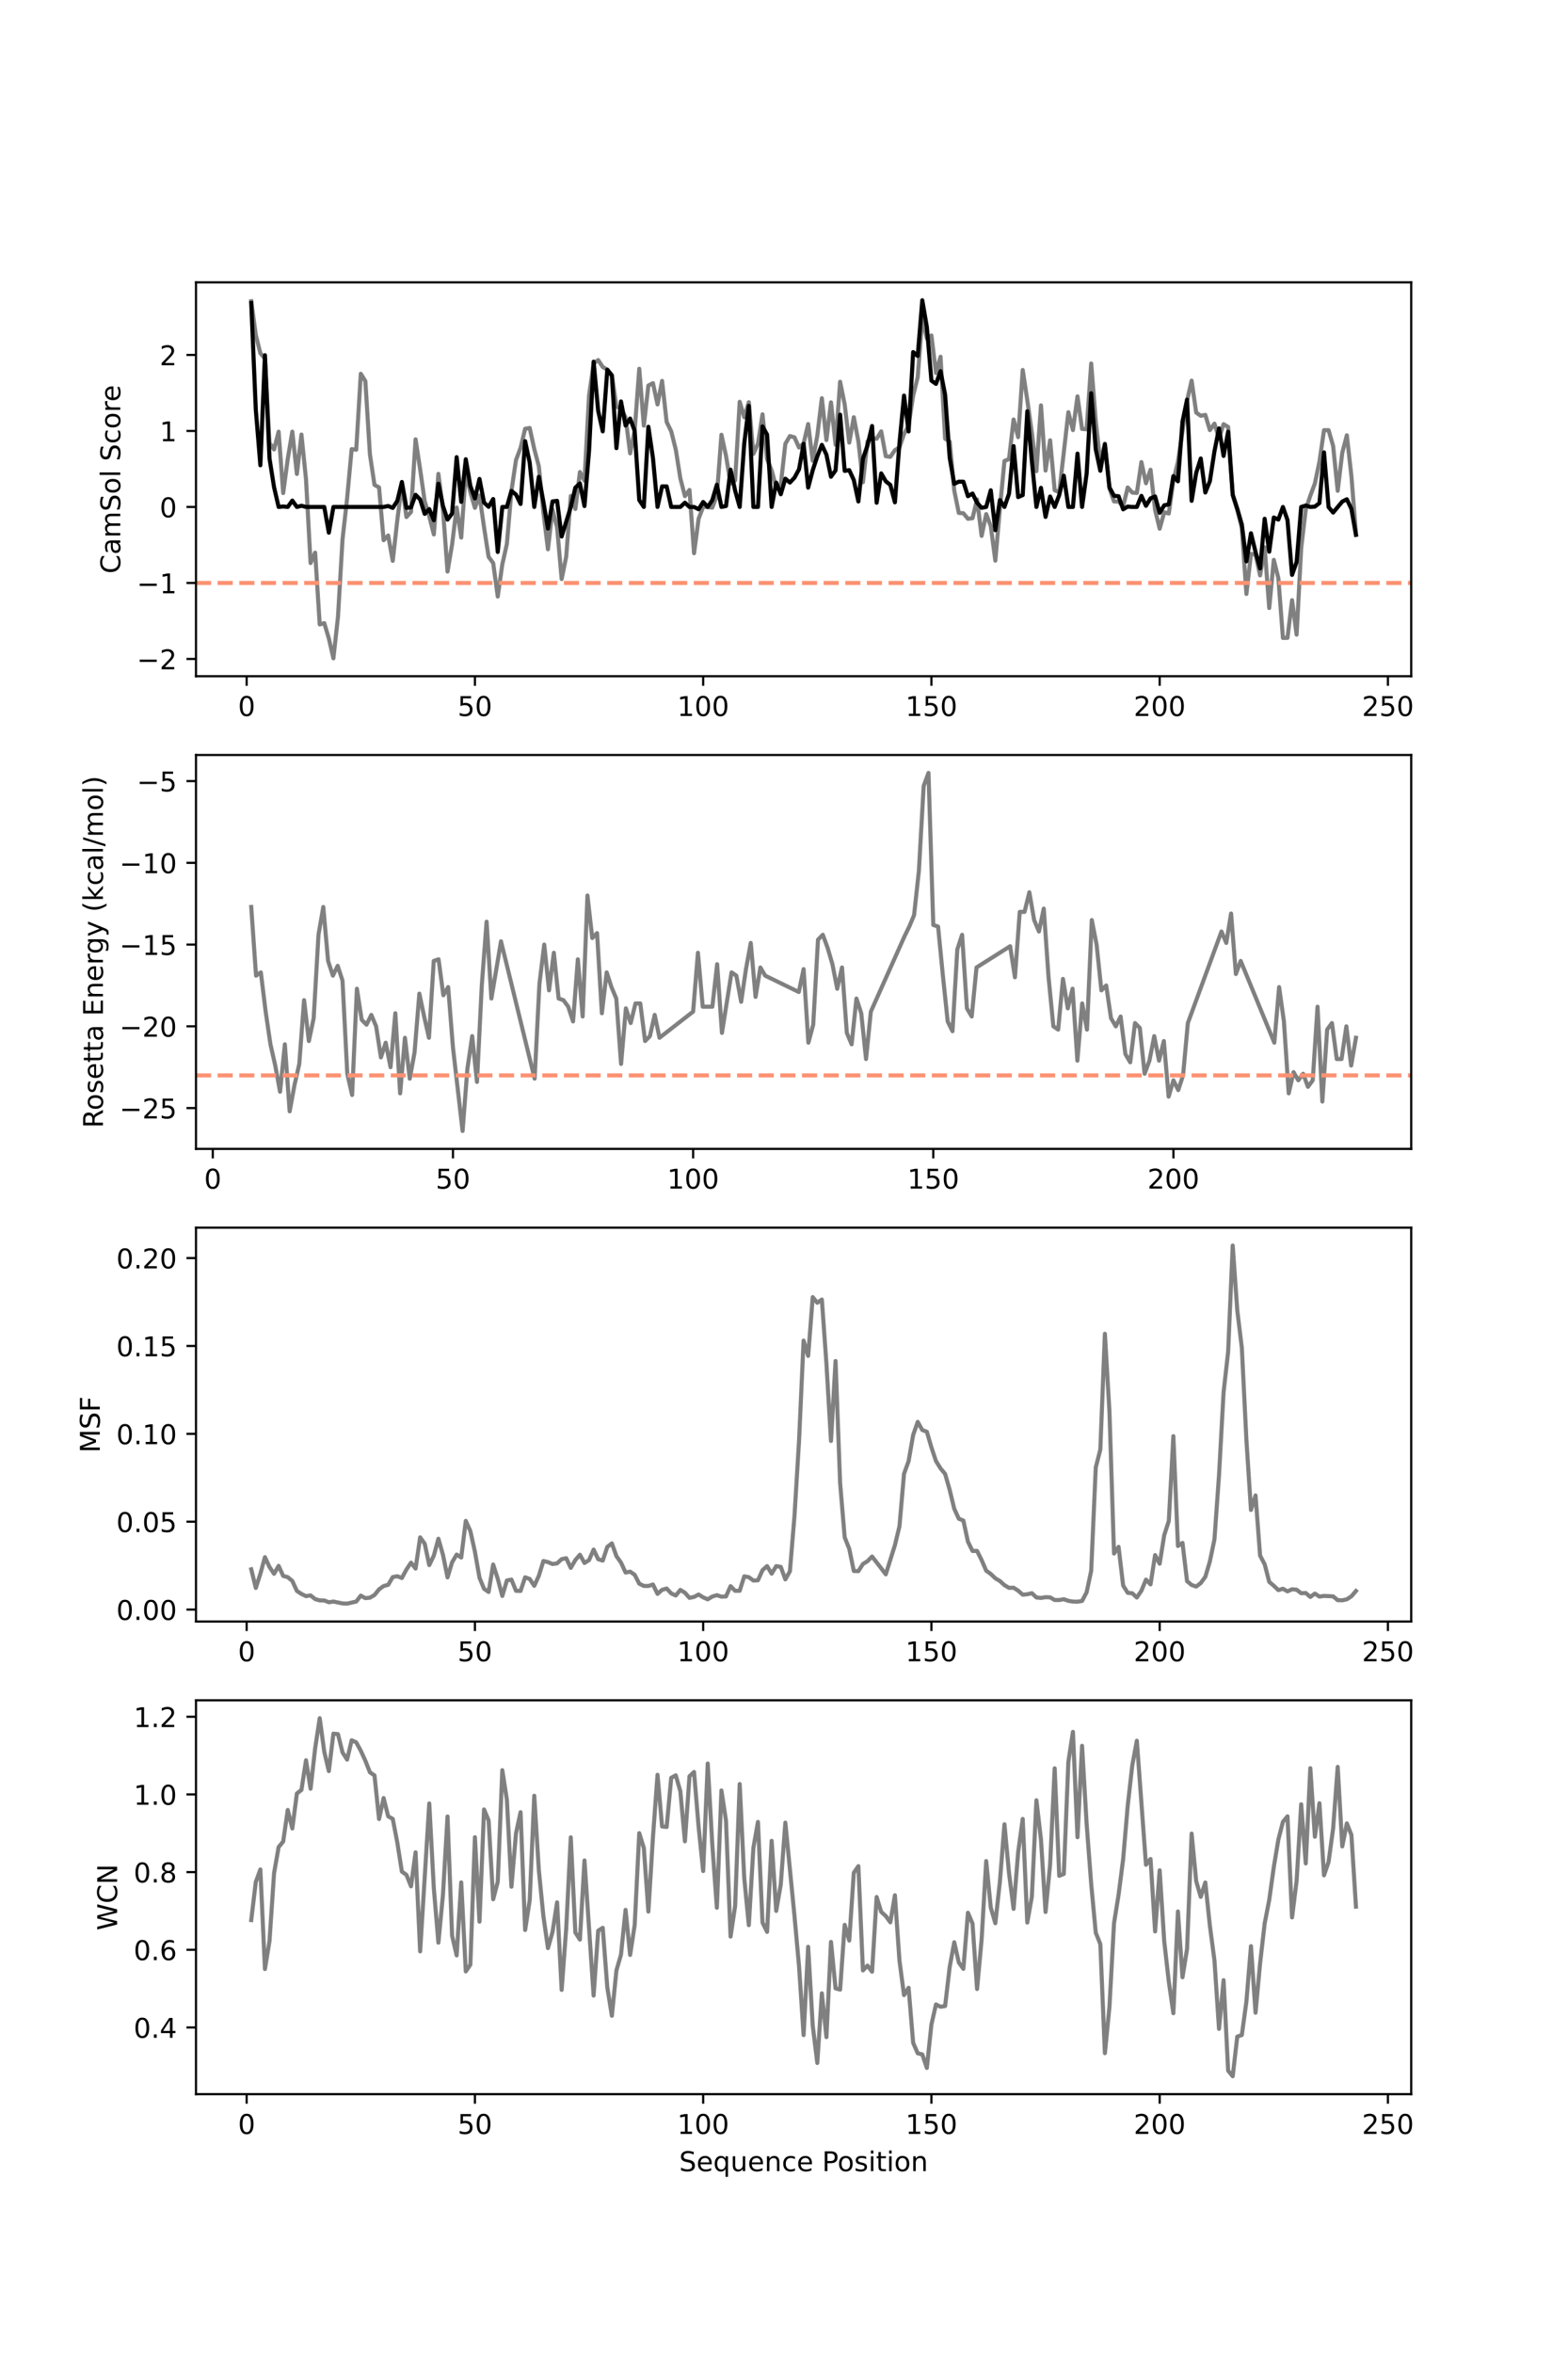 <?xml version="1.0" encoding="utf-8" standalone="no"?>
<!DOCTYPE svg PUBLIC "-//W3C//DTD SVG 1.1//EN"
  "http://www.w3.org/Graphics/SVG/1.1/DTD/svg11.dtd">
<!-- Created with matplotlib (https://matplotlib.org/) -->
<svg height="864pt" version="1.1" viewBox="0 0 576 864" width="576pt" xmlns="http://www.w3.org/2000/svg" xmlns:xlink="http://www.w3.org/1999/xlink">
 <defs>
  <style type="text/css">*{stroke-linecap:butt;stroke-linejoin:round;}</style>
 </defs>
 <g id="figure_1">
  <g id="patch_1">
   <path d="M 0 864 
L 576 864 
L 576 0 
L 0 0 
z
" style="fill:#ffffff;"/>
  </g>
  <g id="axes_1">
   <g id="patch_2">
    <path d="M 72 248.306 
L 518.4 248.306 
L 518.4 103.68 
L 72 103.68 
z
" style="fill:#ffffff;"/>
   </g>
   <g id="matplotlib.axis_1">
    <g id="xtick_1">
     <g id="line2d_1">
      <defs>
       <path d="M 0 0 
L 0 3.5 
" id="m8ab987d816" style="stroke:#000000;stroke-width:0.8;"/>
      </defs>
      <g>
       <use style="stroke:#000000;stroke-width:0.8;" x="90.614" xlink:href="#m8ab987d816" y="248.306"/>
      </g>
     </g>
     <g id="text_1">
      <!-- 0 -->
      <g transform="translate(87.433 262.905)scale(0.1 -0.1)">
       <defs>
        <path d="M 31.781 66.406 
Q 24.172 66.406 20.328 58.906 
Q 16.5 51.422 16.5 36.375 
Q 16.5 21.391 20.328 13.891 
Q 24.172 6.391 31.781 6.391 
Q 39.453 6.391 43.281 13.891 
Q 47.125 21.391 47.125 36.375 
Q 47.125 51.422 43.281 58.906 
Q 39.453 66.406 31.781 66.406 
z
M 31.781 74.219 
Q 44.047 74.219 50.516 64.516 
Q 56.984 54.828 56.984 36.375 
Q 56.984 17.969 50.516 8.266 
Q 44.047 -1.422 31.781 -1.422 
Q 19.531 -1.422 13.062 8.266 
Q 6.594 17.969 6.594 36.375 
Q 6.594 54.828 13.062 64.516 
Q 19.531 74.219 31.781 74.219 
z
" id="DejaVuSans-48"/>
       </defs>
       <use xlink:href="#DejaVuSans-48"/>
      </g>
     </g>
    </g>
    <g id="xtick_2">
     <g id="line2d_2">
      <g>
       <use style="stroke:#000000;stroke-width:0.8;" x="174.461" xlink:href="#m8ab987d816" y="248.306"/>
      </g>
     </g>
     <g id="text_2">
      <!-- 50 -->
      <g transform="translate(168.098 262.905)scale(0.1 -0.1)">
       <defs>
        <path d="M 10.797 72.906 
L 49.516 72.906 
L 49.516 64.594 
L 19.828 64.594 
L 19.828 46.734 
Q 21.969 47.469 24.109 47.828 
Q 26.266 48.188 28.422 48.188 
Q 40.625 48.188 47.75 41.5 
Q 54.891 34.812 54.891 23.391 
Q 54.891 11.625 47.562 5.094 
Q 40.234 -1.422 26.906 -1.422 
Q 22.312 -1.422 17.547 -0.641 
Q 12.797 0.141 7.719 1.703 
L 7.719 11.625 
Q 12.109 9.234 16.797 8.062 
Q 21.484 6.891 26.703 6.891 
Q 35.156 6.891 40.078 11.328 
Q 45.016 15.766 45.016 23.391 
Q 45.016 31 40.078 35.438 
Q 35.156 39.891 26.703 39.891 
Q 22.75 39.891 18.812 39.016 
Q 14.891 38.141 10.797 36.281 
z
" id="DejaVuSans-53"/>
       </defs>
       <use xlink:href="#DejaVuSans-53"/>
       <use x="63.623" xlink:href="#DejaVuSans-48"/>
      </g>
     </g>
    </g>
    <g id="xtick_3">
     <g id="line2d_3">
      <g>
       <use style="stroke:#000000;stroke-width:0.8;" x="258.307" xlink:href="#m8ab987d816" y="248.306"/>
      </g>
     </g>
     <g id="text_3">
      <!-- 100 -->
      <g transform="translate(248.764 262.905)scale(0.1 -0.1)">
       <defs>
        <path d="M 12.406 8.297 
L 28.516 8.297 
L 28.516 63.922 
L 10.984 60.406 
L 10.984 69.391 
L 28.422 72.906 
L 38.281 72.906 
L 38.281 8.297 
L 54.391 8.297 
L 54.391 0 
L 12.406 0 
z
" id="DejaVuSans-49"/>
       </defs>
       <use xlink:href="#DejaVuSans-49"/>
       <use x="63.623" xlink:href="#DejaVuSans-48"/>
       <use x="127.246" xlink:href="#DejaVuSans-48"/>
      </g>
     </g>
    </g>
    <g id="xtick_4">
     <g id="line2d_4">
      <g>
       <use style="stroke:#000000;stroke-width:0.8;" x="342.154" xlink:href="#m8ab987d816" y="248.306"/>
      </g>
     </g>
     <g id="text_4">
      <!-- 150 -->
      <g transform="translate(332.61 262.905)scale(0.1 -0.1)">
       <use xlink:href="#DejaVuSans-49"/>
       <use x="63.623" xlink:href="#DejaVuSans-53"/>
       <use x="127.246" xlink:href="#DejaVuSans-48"/>
      </g>
     </g>
    </g>
    <g id="xtick_5">
     <g id="line2d_5">
      <g>
       <use style="stroke:#000000;stroke-width:0.8;" x="426.001" xlink:href="#m8ab987d816" y="248.306"/>
      </g>
     </g>
     <g id="text_5">
      <!-- 200 -->
      <g transform="translate(416.457 262.905)scale(0.1 -0.1)">
       <defs>
        <path d="M 19.188 8.297 
L 53.609 8.297 
L 53.609 0 
L 7.328 0 
L 7.328 8.297 
Q 12.938 14.109 22.625 23.891 
Q 32.328 33.688 34.812 36.531 
Q 39.547 41.844 41.422 45.531 
Q 43.312 49.219 43.312 52.781 
Q 43.312 58.594 39.234 62.25 
Q 35.156 65.922 28.609 65.922 
Q 23.969 65.922 18.812 64.312 
Q 13.672 62.703 7.812 59.422 
L 7.812 69.391 
Q 13.766 71.781 18.938 73 
Q 24.125 74.219 28.422 74.219 
Q 39.75 74.219 46.484 68.547 
Q 53.219 62.891 53.219 53.422 
Q 53.219 48.922 51.531 44.891 
Q 49.859 40.875 45.406 35.406 
Q 44.188 33.984 37.641 27.219 
Q 31.109 20.453 19.188 8.297 
z
" id="DejaVuSans-50"/>
       </defs>
       <use xlink:href="#DejaVuSans-50"/>
       <use x="63.623" xlink:href="#DejaVuSans-48"/>
       <use x="127.246" xlink:href="#DejaVuSans-48"/>
      </g>
     </g>
    </g>
    <g id="xtick_6">
     <g id="line2d_6">
      <g>
       <use style="stroke:#000000;stroke-width:0.8;" x="509.848" xlink:href="#m8ab987d816" y="248.306"/>
      </g>
     </g>
     <g id="text_6">
      <!-- 250 -->
      <g transform="translate(500.304 262.905)scale(0.1 -0.1)">
       <use xlink:href="#DejaVuSans-50"/>
       <use x="63.623" xlink:href="#DejaVuSans-53"/>
       <use x="127.246" xlink:href="#DejaVuSans-48"/>
      </g>
     </g>
    </g>
   </g>
   <g id="matplotlib.axis_2">
    <g id="ytick_1">
     <g id="line2d_7">
      <defs>
       <path d="M 0 0 
L -3.5 0 
" id="ma721b3b49a" style="stroke:#000000;stroke-width:0.8;"/>
      </defs>
      <g>
       <use style="stroke:#000000;stroke-width:0.8;" x="72" xlink:href="#ma721b3b49a" y="241.965"/>
      </g>
     </g>
     <g id="text_7">
      <!-- −2 -->
      <g transform="translate(50.258 245.765)scale(0.1 -0.1)">
       <defs>
        <path d="M 10.594 35.5 
L 73.188 35.5 
L 73.188 27.203 
L 10.594 27.203 
z
" id="DejaVuSans-8722"/>
       </defs>
       <use xlink:href="#DejaVuSans-8722"/>
       <use x="83.789" xlink:href="#DejaVuSans-50"/>
      </g>
     </g>
    </g>
    <g id="ytick_2">
     <g id="line2d_8">
      <g>
       <use style="stroke:#000000;stroke-width:0.8;" x="72" xlink:href="#ma721b3b49a" y="214.057"/>
      </g>
     </g>
     <g id="text_8">
      <!-- −1 -->
      <g transform="translate(50.258 217.856)scale(0.1 -0.1)">
       <use xlink:href="#DejaVuSans-8722"/>
       <use x="83.789" xlink:href="#DejaVuSans-49"/>
      </g>
     </g>
    </g>
    <g id="ytick_3">
     <g id="line2d_9">
      <g>
       <use style="stroke:#000000;stroke-width:0.8;" x="72" xlink:href="#ma721b3b49a" y="186.148"/>
      </g>
     </g>
     <g id="text_9">
      <!-- 0 -->
      <g transform="translate(58.638 189.947)scale(0.1 -0.1)">
       <use xlink:href="#DejaVuSans-48"/>
      </g>
     </g>
    </g>
    <g id="ytick_4">
     <g id="line2d_10">
      <g>
       <use style="stroke:#000000;stroke-width:0.8;" x="72" xlink:href="#ma721b3b49a" y="158.239"/>
      </g>
     </g>
     <g id="text_10">
      <!-- 1 -->
      <g transform="translate(58.638 162.038)scale(0.1 -0.1)">
       <use xlink:href="#DejaVuSans-49"/>
      </g>
     </g>
    </g>
    <g id="ytick_5">
     <g id="line2d_11">
      <g>
       <use style="stroke:#000000;stroke-width:0.8;" x="72" xlink:href="#ma721b3b49a" y="130.331"/>
      </g>
     </g>
     <g id="text_11">
      <!-- 2 -->
      <g transform="translate(58.638 134.13)scale(0.1 -0.1)">
       <use xlink:href="#DejaVuSans-50"/>
      </g>
     </g>
    </g>
    <g id="text_12">
     <!-- CamSol Score -->
     <g transform="translate(44.178 210.633)rotate(-90)scale(0.1 -0.1)">
      <defs>
       <path d="M 64.406 67.281 
L 64.406 56.891 
Q 59.422 61.531 53.781 63.812 
Q 48.141 66.109 41.797 66.109 
Q 29.297 66.109 22.656 58.469 
Q 16.016 50.828 16.016 36.375 
Q 16.016 21.969 22.656 14.328 
Q 29.297 6.688 41.797 6.688 
Q 48.141 6.688 53.781 8.984 
Q 59.422 11.281 64.406 15.922 
L 64.406 5.609 
Q 59.234 2.094 53.438 0.328 
Q 47.656 -1.422 41.219 -1.422 
Q 24.656 -1.422 15.125 8.703 
Q 5.609 18.844 5.609 36.375 
Q 5.609 53.953 15.125 64.078 
Q 24.656 74.219 41.219 74.219 
Q 47.75 74.219 53.531 72.484 
Q 59.328 70.75 64.406 67.281 
z
" id="DejaVuSans-67"/>
       <path d="M 34.281 27.484 
Q 23.391 27.484 19.188 25 
Q 14.984 22.516 14.984 16.5 
Q 14.984 11.719 18.141 8.906 
Q 21.297 6.109 26.703 6.109 
Q 34.188 6.109 38.703 11.406 
Q 43.219 16.703 43.219 25.484 
L 43.219 27.484 
z
M 52.203 31.203 
L 52.203 0 
L 43.219 0 
L 43.219 8.297 
Q 40.141 3.328 35.547 0.953 
Q 30.953 -1.422 24.312 -1.422 
Q 15.922 -1.422 10.953 3.297 
Q 6 8.016 6 15.922 
Q 6 25.141 12.172 29.828 
Q 18.359 34.516 30.609 34.516 
L 43.219 34.516 
L 43.219 35.406 
Q 43.219 41.609 39.141 45 
Q 35.062 48.391 27.688 48.391 
Q 23 48.391 18.547 47.266 
Q 14.109 46.141 10.016 43.891 
L 10.016 52.203 
Q 14.938 54.109 19.578 55.047 
Q 24.219 56 28.609 56 
Q 40.484 56 46.344 49.844 
Q 52.203 43.703 52.203 31.203 
z
" id="DejaVuSans-97"/>
       <path d="M 52 44.188 
Q 55.375 50.25 60.062 53.125 
Q 64.75 56 71.094 56 
Q 79.641 56 84.281 50.016 
Q 88.922 44.047 88.922 33.016 
L 88.922 0 
L 79.891 0 
L 79.891 32.719 
Q 79.891 40.578 77.094 44.375 
Q 74.312 48.188 68.609 48.188 
Q 61.625 48.188 57.562 43.547 
Q 53.516 38.922 53.516 30.906 
L 53.516 0 
L 44.484 0 
L 44.484 32.719 
Q 44.484 40.625 41.703 44.406 
Q 38.922 48.188 33.109 48.188 
Q 26.219 48.188 22.156 43.531 
Q 18.109 38.875 18.109 30.906 
L 18.109 0 
L 9.078 0 
L 9.078 54.688 
L 18.109 54.688 
L 18.109 46.188 
Q 21.188 51.219 25.484 53.609 
Q 29.781 56 35.688 56 
Q 41.656 56 45.828 52.969 
Q 50 49.953 52 44.188 
z
" id="DejaVuSans-109"/>
       <path d="M 53.516 70.516 
L 53.516 60.891 
Q 47.906 63.578 42.922 64.891 
Q 37.938 66.219 33.297 66.219 
Q 25.25 66.219 20.875 63.094 
Q 16.5 59.969 16.5 54.203 
Q 16.5 49.359 19.406 46.891 
Q 22.312 44.438 30.422 42.922 
L 36.375 41.703 
Q 47.406 39.594 52.656 34.297 
Q 57.906 29 57.906 20.125 
Q 57.906 9.516 50.797 4.047 
Q 43.703 -1.422 29.984 -1.422 
Q 24.812 -1.422 18.969 -0.25 
Q 13.141 0.922 6.891 3.219 
L 6.891 13.375 
Q 12.891 10.016 18.656 8.297 
Q 24.422 6.594 29.984 6.594 
Q 38.422 6.594 43.016 9.906 
Q 47.609 13.234 47.609 19.391 
Q 47.609 24.75 44.312 27.781 
Q 41.016 30.812 33.5 32.328 
L 27.484 33.5 
Q 16.453 35.688 11.516 40.375 
Q 6.594 45.062 6.594 53.422 
Q 6.594 63.094 13.406 68.656 
Q 20.219 74.219 32.172 74.219 
Q 37.312 74.219 42.625 73.281 
Q 47.953 72.359 53.516 70.516 
z
" id="DejaVuSans-83"/>
       <path d="M 30.609 48.391 
Q 23.391 48.391 19.188 42.75 
Q 14.984 37.109 14.984 27.297 
Q 14.984 17.484 19.156 11.844 
Q 23.344 6.203 30.609 6.203 
Q 37.797 6.203 41.984 11.859 
Q 46.188 17.531 46.188 27.297 
Q 46.188 37.016 41.984 42.703 
Q 37.797 48.391 30.609 48.391 
z
M 30.609 56 
Q 42.328 56 49.016 48.375 
Q 55.719 40.766 55.719 27.297 
Q 55.719 13.875 49.016 6.219 
Q 42.328 -1.422 30.609 -1.422 
Q 18.844 -1.422 12.172 6.219 
Q 5.516 13.875 5.516 27.297 
Q 5.516 40.766 12.172 48.375 
Q 18.844 56 30.609 56 
z
" id="DejaVuSans-111"/>
       <path d="M 9.422 75.984 
L 18.406 75.984 
L 18.406 0 
L 9.422 0 
z
" id="DejaVuSans-108"/>
       <path id="DejaVuSans-32"/>
       <path d="M 48.781 52.594 
L 48.781 44.188 
Q 44.969 46.297 41.141 47.344 
Q 37.312 48.391 33.406 48.391 
Q 24.656 48.391 19.812 42.844 
Q 14.984 37.312 14.984 27.297 
Q 14.984 17.281 19.812 11.734 
Q 24.656 6.203 33.406 6.203 
Q 37.312 6.203 41.141 7.25 
Q 44.969 8.297 48.781 10.406 
L 48.781 2.094 
Q 45.016 0.344 40.984 -0.531 
Q 36.969 -1.422 32.422 -1.422 
Q 20.062 -1.422 12.781 6.344 
Q 5.516 14.109 5.516 27.297 
Q 5.516 40.672 12.859 48.328 
Q 20.219 56 33.016 56 
Q 37.156 56 41.109 55.141 
Q 45.062 54.297 48.781 52.594 
z
" id="DejaVuSans-99"/>
       <path d="M 41.109 46.297 
Q 39.594 47.172 37.812 47.578 
Q 36.031 48 33.891 48 
Q 26.266 48 22.188 43.047 
Q 18.109 38.094 18.109 28.812 
L 18.109 0 
L 9.078 0 
L 9.078 54.688 
L 18.109 54.688 
L 18.109 46.188 
Q 20.953 51.172 25.484 53.578 
Q 30.031 56 36.531 56 
Q 37.453 56 38.578 55.875 
Q 39.703 55.766 41.062 55.516 
z
" id="DejaVuSans-114"/>
       <path d="M 56.203 29.594 
L 56.203 25.203 
L 14.891 25.203 
Q 15.484 15.922 20.484 11.062 
Q 25.484 6.203 34.422 6.203 
Q 39.594 6.203 44.453 7.469 
Q 49.312 8.734 54.109 11.281 
L 54.109 2.781 
Q 49.266 0.734 44.188 -0.344 
Q 39.109 -1.422 33.891 -1.422 
Q 20.797 -1.422 13.156 6.188 
Q 5.516 13.812 5.516 26.812 
Q 5.516 40.234 12.766 48.109 
Q 20.016 56 32.328 56 
Q 43.359 56 49.781 48.891 
Q 56.203 41.797 56.203 29.594 
z
M 47.219 32.234 
Q 47.125 39.594 43.094 43.984 
Q 39.062 48.391 32.422 48.391 
Q 24.906 48.391 20.391 44.141 
Q 15.875 39.891 15.188 32.172 
z
" id="DejaVuSans-101"/>
      </defs>
      <use xlink:href="#DejaVuSans-67"/>
      <use x="69.824" xlink:href="#DejaVuSans-97"/>
      <use x="131.104" xlink:href="#DejaVuSans-109"/>
      <use x="228.516" xlink:href="#DejaVuSans-83"/>
      <use x="291.992" xlink:href="#DejaVuSans-111"/>
      <use x="353.174" xlink:href="#DejaVuSans-108"/>
      <use x="380.957" xlink:href="#DejaVuSans-32"/>
      <use x="412.744" xlink:href="#DejaVuSans-83"/>
      <use x="476.221" xlink:href="#DejaVuSans-99"/>
      <use x="531.201" xlink:href="#DejaVuSans-111"/>
      <use x="592.383" xlink:href="#DejaVuSans-114"/>
      <use x="631.246" xlink:href="#DejaVuSans-101"/>
     </g>
    </g>
   </g>
   <g id="line2d_12">
    <path clip-path="url(#p326ec1b8c1)" d="M 92.291 110.592 
L 93.968 122.989 
L 95.645 129.713 
L 97.322 131.668 
L 98.999 162.644 
L 100.676 165.032 
L 102.353 158.507 
L 104.029 181.051 
L 105.706 168.505 
L 107.383 158.491 
L 109.06 174.037 
L 110.737 159.565 
L 112.414 176.038 
L 114.091 206.746 
L 115.768 202.919 
L 117.445 229.282 
L 119.122 228.819 
L 120.799 234.431 
L 122.476 241.732 
L 124.153 226.498 
L 125.83 198.014 
L 127.507 183.039 
L 129.183 164.906 
L 130.86 165.133 
L 132.537 137.251 
L 134.214 139.941 
L 135.891 166.837 
L 137.568 178.05 
L 139.245 178.972 
L 140.922 198.363 
L 142.599 196.621 
L 144.276 205.946 
L 145.953 190.94 
L 147.63 177.844 
L 149.307 189.848 
L 150.984 187.995 
L 152.661 161.314 
L 154.337 172.316 
L 156.014 184.097 
L 157.691 189.587 
L 159.368 196.239 
L 161.045 174.008 
L 162.722 187.027 
L 164.399 209.873 
L 166.076 199.922 
L 167.753 186.35 
L 169.43 197.391 
L 171.107 173.181 
L 172.784 180.77 
L 174.461 186.482 
L 176.138 181.964 
L 177.815 193.64 
L 179.492 204.484 
L 181.168 206.751 
L 182.845 219.043 
L 184.522 207.233 
L 186.199 199.72 
L 187.876 180.235 
L 189.553 168.911 
L 191.23 164.477 
L 192.907 157.445 
L 194.584 157.153 
L 196.261 164.866 
L 197.938 171.196 
L 199.615 188.21 
L 201.292 201.697 
L 202.969 187.097 
L 204.646 193.655 
L 206.322 212.624 
L 207.999 204.361 
L 209.676 182.118 
L 211.353 186.896 
L 213.03 173.322 
L 214.707 176.507 
L 216.384 145.269 
L 218.061 133.497 
L 219.738 132.215 
L 221.415 134.752 
L 223.092 135.73 
L 224.769 137.707 
L 226.446 149.347 
L 228.123 149.934 
L 229.8 153.299 
L 231.476 166.472 
L 233.153 158.061 
L 234.83 135.41 
L 236.507 156.31 
L 238.184 141.568 
L 239.861 140.693 
L 241.538 148.513 
L 243.215 139.866 
L 244.892 154.934 
L 246.569 158.389 
L 248.246 165.096 
L 249.923 175.628 
L 251.6 182.173 
L 253.277 179.901 
L 254.954 203.149 
L 256.631 190.492 
L 258.307 186.059 
L 261.661 186.387 
L 263.338 181.951 
L 265.015 159.64 
L 266.692 167.325 
L 268.369 177.549 
L 270.046 176.392 
L 271.723 147.539 
L 273.4 153.212 
L 275.077 147.691 
L 276.754 166.67 
L 278.431 162.932 
L 280.108 152.133 
L 281.785 168.607 
L 283.461 172.701 
L 285.138 178.927 
L 286.815 178.001 
L 288.492 162.966 
L 290.169 160.121 
L 291.846 160.591 
L 293.523 164.33 
L 295.2 162.843 
L 296.877 155.707 
L 298.554 169.187 
L 300.231 159.952 
L 301.908 146.221 
L 303.585 161.6 
L 305.262 147.746 
L 306.939 163.303 
L 308.615 140.18 
L 310.292 148.511 
L 311.969 162.52 
L 313.646 153.203 
L 315.323 162.067 
L 317 177.072 
L 318.677 162.075 
L 320.354 160.854 
L 322.031 161.114 
L 323.708 158.393 
L 325.385 167.51 
L 327.062 167.752 
L 328.739 165.293 
L 330.416 164.26 
L 332.093 159.368 
L 333.769 156.223 
L 335.446 145.265 
L 337.123 138.491 
L 338.8 116.638 
L 340.477 124.257 
L 342.154 123.184 
L 343.831 136.964 
L 345.508 130.987 
L 347.185 161.097 
L 348.862 162.13 
L 350.539 180.118 
L 352.216 188.342 
L 353.893 188.46 
L 355.57 190.496 
L 357.247 190.289 
L 358.924 183.391 
L 360.6 196.77 
L 362.277 188.778 
L 363.954 193.145 
L 365.631 205.866 
L 367.308 186.803 
L 368.985 169.265 
L 370.662 168.577 
L 372.339 154.035 
L 374.016 160.518 
L 375.693 135.853 
L 377.37 146.932 
L 379.047 158.814 
L 380.724 173.006 
L 382.401 148.85 
L 384.078 172.785 
L 385.754 161.665 
L 387.431 179.992 
L 389.108 180.766 
L 392.462 151.368 
L 394.139 157.925 
L 395.816 145.538 
L 397.493 157.51 
L 399.17 157.635 
L 400.847 133.472 
L 402.524 154.577 
L 404.201 169.916 
L 405.878 162.842 
L 407.555 179.384 
L 409.232 184.131 
L 410.908 184.163 
L 412.585 185.917 
L 414.262 178.993 
L 415.939 180.87 
L 417.616 181.022 
L 419.293 169.67 
L 420.97 177.444 
L 422.647 172.481 
L 424.324 187.252 
L 426.001 194.139 
L 427.678 188.091 
L 429.355 188.554 
L 431.032 176.499 
L 432.709 169.574 
L 436.063 147.093 
L 437.739 139.771 
L 439.416 151.489 
L 441.093 152.674 
L 442.77 152.341 
L 444.447 157.928 
L 446.124 155.551 
L 447.801 160.955 
L 449.478 155.756 
L 451.155 156.755 
L 452.832 181.894 
L 454.509 187.281 
L 456.186 193.868 
L 457.863 218.096 
L 459.54 203.372 
L 461.217 203.663 
L 462.893 211.282 
L 464.57 200.986 
L 466.247 223.26 
L 467.924 205.578 
L 469.601 212.288 
L 471.278 234.244 
L 472.955 234.209 
L 474.632 220.385 
L 476.309 233.032 
L 477.986 201.285 
L 479.663 187.078 
L 481.34 182.028 
L 483.017 177.513 
L 484.694 169.513 
L 486.371 157.96 
L 488.047 157.96 
L 489.724 163.765 
L 491.401 180.211 
L 493.078 166.259 
L 494.755 159.833 
L 496.432 174.765 
L 498.109 195.87 
L 498.109 195.87 
" style="fill:none;stroke:#808080;stroke-linecap:square;stroke-width:1.5;"/>
   </g>
   <g id="line2d_13">
    <path clip-path="url(#p326ec1b8c1)" d="M 92.291 111.259 
L 93.968 150.468 
L 95.645 170.844 
L 97.322 130.434 
L 98.999 168.347 
L 100.676 178.909 
L 102.353 186.148 
L 104.029 185.98 
L 105.706 186.148 
L 107.383 183.807 
L 109.06 186.148 
L 110.737 185.716 
L 112.414 186.148 
L 119.122 186.148 
L 120.799 195.599 
L 122.476 186.148 
L 140.922 186.148 
L 142.599 185.808 
L 144.276 186.498 
L 145.953 183.921 
L 147.63 176.977 
L 149.307 186.502 
L 150.984 186.285 
L 152.661 181.695 
L 154.337 183.39 
L 156.014 188.692 
L 157.691 186.931 
L 159.368 191.033 
L 161.045 177.613 
L 162.722 185.786 
L 164.399 190.794 
L 166.076 188.569 
L 167.753 167.865 
L 169.43 184.287 
L 171.107 168.63 
L 172.784 178.4 
L 174.461 183.053 
L 176.138 175.868 
L 177.815 184.557 
L 179.492 186.096 
L 181.168 183.241 
L 182.845 202.674 
L 184.522 186.148 
L 186.199 186.148 
L 187.876 180.259 
L 189.553 181.619 
L 191.23 185.043 
L 192.907 161.984 
L 194.584 169.894 
L 196.261 186.148 
L 197.938 175.087 
L 199.615 184.246 
L 201.292 194.113 
L 202.969 184.109 
L 204.646 183.903 
L 206.322 197.001 
L 209.676 186.148 
L 211.353 179.065 
L 213.03 177.52 
L 214.707 185.823 
L 216.384 165.583 
L 218.061 132.806 
L 219.738 150.844 
L 221.415 158.392 
L 223.092 135.753 
L 224.769 137.931 
L 226.446 164.562 
L 228.123 147.406 
L 229.8 156.249 
L 231.476 153.689 
L 233.153 158.244 
L 234.83 183.616 
L 236.507 186.148 
L 238.184 156.716 
L 239.861 168.206 
L 241.538 186.148 
L 243.215 178.594 
L 244.892 178.598 
L 246.569 186.148 
L 249.923 186.148 
L 251.6 184.593 
L 253.277 186.148 
L 254.954 186.148 
L 256.631 186.988 
L 258.307 184.319 
L 259.984 186.148 
L 261.661 183.644 
L 263.338 177.994 
L 265.015 186.148 
L 266.692 185.809 
L 268.369 172.465 
L 270.046 180.159 
L 271.723 186.148 
L 273.4 162.835 
L 275.077 149.011 
L 276.754 186.148 
L 278.431 186.148 
L 280.108 156.565 
L 281.785 159.58 
L 283.461 186.148 
L 285.138 177.217 
L 286.815 181.48 
L 288.492 175.766 
L 290.169 177.187 
L 291.846 175.405 
L 293.523 172.326 
L 295.2 162.975 
L 296.877 179.054 
L 298.554 172.661 
L 300.231 167.57 
L 301.908 163.35 
L 303.585 166.954 
L 305.262 175.052 
L 306.939 172.744 
L 308.615 152.255 
L 310.292 172.908 
L 311.969 172.636 
L 313.646 176.283 
L 315.323 184.136 
L 317 168.443 
L 318.677 163.559 
L 320.354 156.425 
L 322.031 184.602 
L 323.708 173.827 
L 325.385 176.718 
L 327.062 178.061 
L 328.739 184.451 
L 330.416 162.724 
L 332.093 145.263 
L 333.769 158.417 
L 335.446 129.283 
L 337.123 130.702 
L 338.8 110.254 
L 340.477 120.089 
L 342.154 139.769 
L 343.831 140.955 
L 345.508 136.302 
L 347.185 144.946 
L 348.862 168.068 
L 350.539 177.674 
L 352.216 176.86 
L 353.893 176.878 
L 355.57 182.208 
L 357.247 181.217 
L 358.924 184.613 
L 360.6 186.464 
L 362.277 186.148 
L 363.954 180.032 
L 365.631 194.685 
L 367.308 183.632 
L 368.985 186.148 
L 370.662 181.285 
L 372.339 163.808 
L 374.016 182.524 
L 375.693 181.801 
L 377.37 151.02 
L 379.047 169.26 
L 380.724 186.148 
L 382.401 179.127 
L 384.078 189.794 
L 385.754 182.322 
L 387.431 186.148 
L 389.108 181.775 
L 390.785 174.674 
L 392.462 186.148 
L 394.139 186.148 
L 395.816 166.553 
L 397.493 186.148 
L 399.17 173.931 
L 400.847 144.384 
L 402.524 164.991 
L 404.201 172.862 
L 405.878 163.19 
L 407.555 178.954 
L 409.232 182.072 
L 410.908 182.214 
L 412.585 187.018 
L 414.262 186.017 
L 415.939 186.148 
L 417.616 186.148 
L 419.293 182.076 
L 420.97 185.736 
L 422.647 183 
L 424.324 182.295 
L 426.001 188.306 
L 427.678 185.536 
L 429.355 185.212 
L 431.032 174.852 
L 432.709 176.736 
L 434.386 154.792 
L 436.063 146.75 
L 437.739 183.9 
L 439.416 173.65 
L 441.093 168.345 
L 442.77 180.855 
L 444.447 176.669 
L 446.124 165.724 
L 447.801 157.294 
L 449.478 167.407 
L 451.155 158.528 
L 452.832 181.613 
L 454.509 186.776 
L 456.186 192.611 
L 457.863 206.121 
L 459.54 195.804 
L 461.217 202.653 
L 462.893 208.731 
L 464.57 190.483 
L 466.247 202.575 
L 467.924 190.016 
L 469.601 190.792 
L 471.278 186.148 
L 472.955 190.95 
L 474.632 211.1 
L 476.309 206.348 
L 477.986 186.148 
L 479.663 185.636 
L 481.34 186.148 
L 483.017 186.019 
L 484.694 184.737 
L 486.371 166.107 
L 488.047 186.201 
L 489.724 188.213 
L 493.078 184.169 
L 494.755 183.324 
L 496.432 186.878 
L 498.109 196.4 
L 498.109 196.4 
" style="fill:none;stroke:#000000;stroke-linecap:square;stroke-width:1.5;"/>
   </g>
   <g id="line2d_14">
    <path clip-path="url(#p326ec1b8c1)" d="M 72 214.057 
L 518.4 214.057 
" style="fill:none;stroke:#fc9272;stroke-dasharray:5.55,2.4;stroke-dashoffset:0;stroke-width:1.5;"/>
   </g>
   <g id="patch_3">
    <path d="M 72 248.306 
L 72 103.68 
" style="fill:none;stroke:#000000;stroke-linecap:square;stroke-linejoin:miter;stroke-width:0.8;"/>
   </g>
   <g id="patch_4">
    <path d="M 518.4 248.306 
L 518.4 103.68 
" style="fill:none;stroke:#000000;stroke-linecap:square;stroke-linejoin:miter;stroke-width:0.8;"/>
   </g>
   <g id="patch_5">
    <path d="M 72 248.306 
L 518.4 248.306 
" style="fill:none;stroke:#000000;stroke-linecap:square;stroke-linejoin:miter;stroke-width:0.8;"/>
   </g>
   <g id="patch_6">
    <path d="M 72 103.68 
L 518.4 103.68 
" style="fill:none;stroke:#000000;stroke-linecap:square;stroke-linejoin:miter;stroke-width:0.8;"/>
   </g>
  </g>
  <g id="axes_2">
   <g id="patch_7">
    <path d="M 72 421.857 
L 518.4 421.857 
L 518.4 277.231 
L 72 277.231 
z
" style="fill:#ffffff;"/>
   </g>
   <g id="matplotlib.axis_3">
    <g id="xtick_7">
     <g id="line2d_15">
      <g>
       <use style="stroke:#000000;stroke-width:0.8;" x="78.175" xlink:href="#m8ab987d816" y="421.857"/>
      </g>
     </g>
     <g id="text_13">
      <!-- 0 -->
      <g transform="translate(74.994 436.456)scale(0.1 -0.1)">
       <use xlink:href="#DejaVuSans-48"/>
      </g>
     </g>
    </g>
    <g id="xtick_8">
     <g id="line2d_16">
      <g>
       <use style="stroke:#000000;stroke-width:0.8;" x="166.397" xlink:href="#m8ab987d816" y="421.857"/>
      </g>
     </g>
     <g id="text_14">
      <!-- 50 -->
      <g transform="translate(160.034 436.456)scale(0.1 -0.1)">
       <use xlink:href="#DejaVuSans-53"/>
       <use x="63.623" xlink:href="#DejaVuSans-48"/>
      </g>
     </g>
    </g>
    <g id="xtick_9">
     <g id="line2d_17">
      <g>
       <use style="stroke:#000000;stroke-width:0.8;" x="254.618" xlink:href="#m8ab987d816" y="421.857"/>
      </g>
     </g>
     <g id="text_15">
      <!-- 100 -->
      <g transform="translate(245.074 436.456)scale(0.1 -0.1)">
       <use xlink:href="#DejaVuSans-49"/>
       <use x="63.623" xlink:href="#DejaVuSans-48"/>
       <use x="127.246" xlink:href="#DejaVuSans-48"/>
      </g>
     </g>
    </g>
    <g id="xtick_10">
     <g id="line2d_18">
      <g>
       <use style="stroke:#000000;stroke-width:0.8;" x="342.84" xlink:href="#m8ab987d816" y="421.857"/>
      </g>
     </g>
     <g id="text_16">
      <!-- 150 -->
      <g transform="translate(333.296 436.456)scale(0.1 -0.1)">
       <use xlink:href="#DejaVuSans-49"/>
       <use x="63.623" xlink:href="#DejaVuSans-53"/>
       <use x="127.246" xlink:href="#DejaVuSans-48"/>
      </g>
     </g>
    </g>
    <g id="xtick_11">
     <g id="line2d_19">
      <g>
       <use style="stroke:#000000;stroke-width:0.8;" x="431.061" xlink:href="#m8ab987d816" y="421.857"/>
      </g>
     </g>
     <g id="text_17">
      <!-- 200 -->
      <g transform="translate(421.517 436.456)scale(0.1 -0.1)">
       <use xlink:href="#DejaVuSans-50"/>
       <use x="63.623" xlink:href="#DejaVuSans-48"/>
       <use x="127.246" xlink:href="#DejaVuSans-48"/>
      </g>
     </g>
    </g>
   </g>
   <g id="matplotlib.axis_4">
    <g id="ytick_6">
     <g id="line2d_20">
      <g>
       <use style="stroke:#000000;stroke-width:0.8;" x="72" xlink:href="#ma721b3b49a" y="406.878"/>
      </g>
     </g>
     <g id="text_18">
      <!-- −25 -->
      <g transform="translate(43.895 410.678)scale(0.1 -0.1)">
       <use xlink:href="#DejaVuSans-8722"/>
       <use x="83.789" xlink:href="#DejaVuSans-50"/>
       <use x="147.412" xlink:href="#DejaVuSans-53"/>
      </g>
     </g>
    </g>
    <g id="ytick_7">
     <g id="line2d_21">
      <g>
       <use style="stroke:#000000;stroke-width:0.8;" x="72" xlink:href="#ma721b3b49a" y="376.861"/>
      </g>
     </g>
     <g id="text_19">
      <!-- −20 -->
      <g transform="translate(43.895 380.66)scale(0.1 -0.1)">
       <use xlink:href="#DejaVuSans-8722"/>
       <use x="83.789" xlink:href="#DejaVuSans-50"/>
       <use x="147.412" xlink:href="#DejaVuSans-48"/>
      </g>
     </g>
    </g>
    <g id="ytick_8">
     <g id="line2d_22">
      <g>
       <use style="stroke:#000000;stroke-width:0.8;" x="72" xlink:href="#ma721b3b49a" y="346.843"/>
      </g>
     </g>
     <g id="text_20">
      <!-- −15 -->
      <g transform="translate(43.895 350.642)scale(0.1 -0.1)">
       <use xlink:href="#DejaVuSans-8722"/>
       <use x="83.789" xlink:href="#DejaVuSans-49"/>
       <use x="147.412" xlink:href="#DejaVuSans-53"/>
      </g>
     </g>
    </g>
    <g id="ytick_9">
     <g id="line2d_23">
      <g>
       <use style="stroke:#000000;stroke-width:0.8;" x="72" xlink:href="#ma721b3b49a" y="316.825"/>
      </g>
     </g>
     <g id="text_21">
      <!-- −10 -->
      <g transform="translate(43.895 320.624)scale(0.1 -0.1)">
       <use xlink:href="#DejaVuSans-8722"/>
       <use x="83.789" xlink:href="#DejaVuSans-49"/>
       <use x="147.412" xlink:href="#DejaVuSans-48"/>
      </g>
     </g>
    </g>
    <g id="ytick_10">
     <g id="line2d_24">
      <g>
       <use style="stroke:#000000;stroke-width:0.8;" x="72" xlink:href="#ma721b3b49a" y="286.807"/>
      </g>
     </g>
     <g id="text_22">
      <!-- −5 -->
      <g transform="translate(50.258 290.606)scale(0.1 -0.1)">
       <use xlink:href="#DejaVuSans-8722"/>
       <use x="83.789" xlink:href="#DejaVuSans-53"/>
      </g>
     </g>
    </g>
    <g id="text_23">
     <!-- Rosetta Energy (kcal/mol) -->
     <g transform="translate(37.816 414.205)rotate(-90)scale(0.1 -0.1)">
      <defs>
       <path d="M 44.391 34.188 
Q 47.562 33.109 50.562 29.594 
Q 53.562 26.078 56.594 19.922 
L 66.609 0 
L 56 0 
L 46.688 18.703 
Q 43.062 26.031 39.672 28.422 
Q 36.281 30.812 30.422 30.812 
L 19.672 30.812 
L 19.672 0 
L 9.812 0 
L 9.812 72.906 
L 32.078 72.906 
Q 44.578 72.906 50.734 67.672 
Q 56.891 62.453 56.891 51.906 
Q 56.891 45.016 53.688 40.469 
Q 50.484 35.938 44.391 34.188 
z
M 19.672 64.797 
L 19.672 38.922 
L 32.078 38.922 
Q 39.203 38.922 42.844 42.219 
Q 46.484 45.516 46.484 51.906 
Q 46.484 58.297 42.844 61.547 
Q 39.203 64.797 32.078 64.797 
z
" id="DejaVuSans-82"/>
       <path d="M 44.281 53.078 
L 44.281 44.578 
Q 40.484 46.531 36.375 47.5 
Q 32.281 48.484 27.875 48.484 
Q 21.188 48.484 17.844 46.438 
Q 14.5 44.391 14.5 40.281 
Q 14.5 37.156 16.891 35.375 
Q 19.281 33.594 26.516 31.984 
L 29.594 31.297 
Q 39.156 29.25 43.188 25.516 
Q 47.219 21.781 47.219 15.094 
Q 47.219 7.469 41.188 3.016 
Q 35.156 -1.422 24.609 -1.422 
Q 20.219 -1.422 15.453 -0.562 
Q 10.688 0.297 5.422 2 
L 5.422 11.281 
Q 10.406 8.688 15.234 7.391 
Q 20.062 6.109 24.812 6.109 
Q 31.156 6.109 34.562 8.281 
Q 37.984 10.453 37.984 14.406 
Q 37.984 18.062 35.516 20.016 
Q 33.062 21.969 24.703 23.781 
L 21.578 24.516 
Q 13.234 26.266 9.516 29.906 
Q 5.812 33.547 5.812 39.891 
Q 5.812 47.609 11.281 51.797 
Q 16.75 56 26.812 56 
Q 31.781 56 36.172 55.266 
Q 40.578 54.547 44.281 53.078 
z
" id="DejaVuSans-115"/>
       <path d="M 18.312 70.219 
L 18.312 54.688 
L 36.812 54.688 
L 36.812 47.703 
L 18.312 47.703 
L 18.312 18.016 
Q 18.312 11.328 20.141 9.422 
Q 21.969 7.516 27.594 7.516 
L 36.812 7.516 
L 36.812 0 
L 27.594 0 
Q 17.188 0 13.234 3.875 
Q 9.281 7.766 9.281 18.016 
L 9.281 47.703 
L 2.688 47.703 
L 2.688 54.688 
L 9.281 54.688 
L 9.281 70.219 
z
" id="DejaVuSans-116"/>
       <path d="M 9.812 72.906 
L 55.906 72.906 
L 55.906 64.594 
L 19.672 64.594 
L 19.672 43.016 
L 54.391 43.016 
L 54.391 34.719 
L 19.672 34.719 
L 19.672 8.297 
L 56.781 8.297 
L 56.781 0 
L 9.812 0 
z
" id="DejaVuSans-69"/>
       <path d="M 54.891 33.016 
L 54.891 0 
L 45.906 0 
L 45.906 32.719 
Q 45.906 40.484 42.875 44.328 
Q 39.844 48.188 33.797 48.188 
Q 26.516 48.188 22.312 43.547 
Q 18.109 38.922 18.109 30.906 
L 18.109 0 
L 9.078 0 
L 9.078 54.688 
L 18.109 54.688 
L 18.109 46.188 
Q 21.344 51.125 25.703 53.562 
Q 30.078 56 35.797 56 
Q 45.219 56 50.047 50.172 
Q 54.891 44.344 54.891 33.016 
z
" id="DejaVuSans-110"/>
       <path d="M 45.406 27.984 
Q 45.406 37.75 41.375 43.109 
Q 37.359 48.484 30.078 48.484 
Q 22.859 48.484 18.828 43.109 
Q 14.797 37.75 14.797 27.984 
Q 14.797 18.266 18.828 12.891 
Q 22.859 7.516 30.078 7.516 
Q 37.359 7.516 41.375 12.891 
Q 45.406 18.266 45.406 27.984 
z
M 54.391 6.781 
Q 54.391 -7.172 48.188 -13.984 
Q 42 -20.797 29.203 -20.797 
Q 24.469 -20.797 20.266 -20.094 
Q 16.062 -19.391 12.109 -17.922 
L 12.109 -9.188 
Q 16.062 -11.328 19.922 -12.344 
Q 23.781 -13.375 27.781 -13.375 
Q 36.625 -13.375 41.016 -8.766 
Q 45.406 -4.156 45.406 5.172 
L 45.406 9.625 
Q 42.625 4.781 38.281 2.391 
Q 33.938 0 27.875 0 
Q 17.828 0 11.672 7.656 
Q 5.516 15.328 5.516 27.984 
Q 5.516 40.672 11.672 48.328 
Q 17.828 56 27.875 56 
Q 33.938 56 38.281 53.609 
Q 42.625 51.219 45.406 46.391 
L 45.406 54.688 
L 54.391 54.688 
z
" id="DejaVuSans-103"/>
       <path d="M 32.172 -5.078 
Q 28.375 -14.844 24.75 -17.812 
Q 21.141 -20.797 15.094 -20.797 
L 7.906 -20.797 
L 7.906 -13.281 
L 13.188 -13.281 
Q 16.891 -13.281 18.938 -11.516 
Q 21 -9.766 23.484 -3.219 
L 25.094 0.875 
L 2.984 54.688 
L 12.5 54.688 
L 29.594 11.922 
L 46.688 54.688 
L 56.203 54.688 
z
" id="DejaVuSans-121"/>
       <path d="M 31 75.875 
Q 24.469 64.656 21.281 53.656 
Q 18.109 42.672 18.109 31.391 
Q 18.109 20.125 21.312 9.062 
Q 24.516 -2 31 -13.188 
L 23.188 -13.188 
Q 15.875 -1.703 12.234 9.375 
Q 8.594 20.453 8.594 31.391 
Q 8.594 42.281 12.203 53.312 
Q 15.828 64.359 23.188 75.875 
z
" id="DejaVuSans-40"/>
       <path d="M 9.078 75.984 
L 18.109 75.984 
L 18.109 31.109 
L 44.922 54.688 
L 56.391 54.688 
L 27.391 29.109 
L 57.625 0 
L 45.906 0 
L 18.109 26.703 
L 18.109 0 
L 9.078 0 
z
" id="DejaVuSans-107"/>
       <path d="M 25.391 72.906 
L 33.688 72.906 
L 8.297 -9.281 
L 0 -9.281 
z
" id="DejaVuSans-47"/>
       <path d="M 8.016 75.875 
L 15.828 75.875 
Q 23.141 64.359 26.781 53.312 
Q 30.422 42.281 30.422 31.391 
Q 30.422 20.453 26.781 9.375 
Q 23.141 -1.703 15.828 -13.188 
L 8.016 -13.188 
Q 14.5 -2 17.703 9.062 
Q 20.906 20.125 20.906 31.391 
Q 20.906 42.672 17.703 53.656 
Q 14.5 64.656 8.016 75.875 
z
" id="DejaVuSans-41"/>
      </defs>
      <use xlink:href="#DejaVuSans-82"/>
      <use x="64.982" xlink:href="#DejaVuSans-111"/>
      <use x="126.164" xlink:href="#DejaVuSans-115"/>
      <use x="178.264" xlink:href="#DejaVuSans-101"/>
      <use x="239.787" xlink:href="#DejaVuSans-116"/>
      <use x="278.996" xlink:href="#DejaVuSans-116"/>
      <use x="318.205" xlink:href="#DejaVuSans-97"/>
      <use x="379.484" xlink:href="#DejaVuSans-32"/>
      <use x="411.271" xlink:href="#DejaVuSans-69"/>
      <use x="474.455" xlink:href="#DejaVuSans-110"/>
      <use x="537.834" xlink:href="#DejaVuSans-101"/>
      <use x="599.357" xlink:href="#DejaVuSans-114"/>
      <use x="638.721" xlink:href="#DejaVuSans-103"/>
      <use x="702.197" xlink:href="#DejaVuSans-121"/>
      <use x="761.377" xlink:href="#DejaVuSans-32"/>
      <use x="793.164" xlink:href="#DejaVuSans-40"/>
      <use x="832.178" xlink:href="#DejaVuSans-107"/>
      <use x="890.088" xlink:href="#DejaVuSans-99"/>
      <use x="945.068" xlink:href="#DejaVuSans-97"/>
      <use x="1006.348" xlink:href="#DejaVuSans-108"/>
      <use x="1034.131" xlink:href="#DejaVuSans-47"/>
      <use x="1067.822" xlink:href="#DejaVuSans-109"/>
      <use x="1165.234" xlink:href="#DejaVuSans-111"/>
      <use x="1226.416" xlink:href="#DejaVuSans-108"/>
      <use x="1254.199" xlink:href="#DejaVuSans-41"/>
     </g>
    </g>
   </g>
   <g id="line2d_25">
    <path clip-path="url(#pb9ccd57d0b)" d="M 92.291 333.035 
L 94.055 358.25 
L 95.82 357.049 
L 97.584 371.457 
L 99.349 383.465 
L 101.113 391.269 
L 102.877 400.875 
L 104.642 383.465 
L 106.406 408.079 
L 108.171 398.473 
L 109.935 390.669 
L 111.7 367.255 
L 113.464 382.264 
L 115.228 373.859 
L 116.993 343.241 
L 118.757 333.035 
L 120.522 352.846 
L 122.286 358.25 
L 124.051 354.647 
L 125.815 360.051 
L 127.579 394.271 
L 129.344 402.076 
L 131.108 363.052 
L 132.873 374.459 
L 134.637 376.26 
L 136.402 372.658 
L 138.166 376.861 
L 139.93 388.267 
L 141.695 382.864 
L 143.459 391.87 
L 145.224 372.058 
L 146.988 401.475 
L 148.753 381.063 
L 150.517 396.072 
L 152.281 386.466 
L 154.046 364.853 
L 155.81 373.258 
L 157.575 381.063 
L 159.339 352.846 
L 161.104 352.246 
L 162.868 365.454 
L 164.632 362.452 
L 166.397 384.665 
L 169.926 415.283 
L 171.69 392.47 
L 173.455 380.463 
L 175.219 397.273 
L 176.983 361.852 
L 178.748 338.438 
L 180.512 366.655 
L 184.041 345.642 
L 196.392 396.072 
L 198.157 361.251 
L 199.921 346.843 
L 201.685 363.653 
L 203.45 349.845 
L 205.214 366.655 
L 206.979 367.255 
L 208.743 369.656 
L 210.508 375.06 
L 212.272 352.246 
L 214.036 373.258 
L 215.801 328.832 
L 217.565 344.441 
L 219.33 342.64 
L 221.094 372.058 
L 222.858 357.049 
L 224.623 362.452 
L 226.387 366.655 
L 228.152 390.669 
L 229.916 370.257 
L 231.681 375.66 
L 233.445 368.456 
L 235.209 368.456 
L 236.974 382.264 
L 238.738 380.463 
L 240.503 372.658 
L 242.267 381.063 
L 254.618 371.457 
L 256.383 349.845 
L 258.147 369.656 
L 261.676 369.656 
L 263.44 354.047 
L 265.205 379.262 
L 268.734 357.049 
L 270.498 358.25 
L 272.262 367.855 
L 274.027 355.848 
L 275.791 346.242 
L 277.556 366.054 
L 279.32 355.248 
L 281.085 358.25 
L 293.436 364.253 
L 295.2 355.848 
L 296.964 382.864 
L 298.729 376.26 
L 300.493 345.042 
L 302.258 343.241 
L 304.022 348.043 
L 305.787 354.047 
L 307.551 363.052 
L 309.315 355.248 
L 311.08 379.262 
L 312.844 383.465 
L 314.609 366.655 
L 316.373 372.058 
L 318.138 388.868 
L 319.902 371.457 
L 332.253 343.841 
L 334.017 340.239 
L 335.782 336.036 
L 337.546 319.827 
L 339.311 288.608 
L 341.075 283.805 
L 342.84 339.638 
L 344.604 340.239 
L 346.368 358.25 
L 348.133 375.06 
L 349.897 378.662 
L 351.662 348.644 
L 353.426 343.241 
L 355.191 370.257 
L 356.955 373.258 
L 358.719 355.248 
L 371.07 347.443 
L 372.835 358.85 
L 374.599 334.836 
L 376.364 334.836 
L 378.128 327.631 
L 379.892 337.837 
L 381.657 342.04 
L 383.421 333.635 
L 385.186 358.85 
L 386.95 376.861 
L 388.715 378.061 
L 390.479 359.45 
L 392.243 370.257 
L 394.008 363.052 
L 395.772 389.468 
L 397.537 368.456 
L 399.301 378.061 
L 401.066 337.837 
L 402.83 346.843 
L 404.594 363.653 
L 406.359 361.852 
L 408.123 373.859 
L 409.888 376.861 
L 411.652 373.258 
L 413.417 387.067 
L 415.181 390.068 
L 416.945 375.66 
L 418.71 377.461 
L 420.474 394.271 
L 422.239 389.468 
L 424.003 380.463 
L 425.768 389.468 
L 427.532 382.264 
L 429.296 402.676 
L 431.061 396.672 
L 432.825 400.275 
L 434.59 394.871 
L 436.354 375.66 
L 448.705 342.04 
L 450.47 346.242 
L 452.234 335.436 
L 453.998 357.649 
L 455.763 352.846 
L 468.114 382.864 
L 469.878 362.452 
L 471.643 375.06 
L 473.407 401.475 
L 475.172 393.671 
L 476.936 396.672 
L 478.7 394.271 
L 480.465 399.074 
L 482.229 396.672 
L 483.994 369.656 
L 485.758 404.477 
L 487.523 378.061 
L 489.287 375.66 
L 491.051 388.868 
L 492.816 388.868 
L 494.58 376.861 
L 496.345 391.269 
L 498.109 381.063 
L 498.109 381.063 
" style="fill:none;stroke:#808080;stroke-linecap:square;stroke-width:1.5;"/>
   </g>
   <g id="line2d_26">
    <path clip-path="url(#pb9ccd57d0b)" d="M 72 394.871 
L 518.4 394.871 
" style="fill:none;stroke:#fc9272;stroke-dasharray:5.55,2.4;stroke-dashoffset:0;stroke-width:1.5;"/>
   </g>
   <g id="patch_8">
    <path d="M 72 421.857 
L 72 277.231 
" style="fill:none;stroke:#000000;stroke-linecap:square;stroke-linejoin:miter;stroke-width:0.8;"/>
   </g>
   <g id="patch_9">
    <path d="M 518.4 421.857 
L 518.4 277.231 
" style="fill:none;stroke:#000000;stroke-linecap:square;stroke-linejoin:miter;stroke-width:0.8;"/>
   </g>
   <g id="patch_10">
    <path d="M 72 421.857 
L 518.4 421.857 
" style="fill:none;stroke:#000000;stroke-linecap:square;stroke-linejoin:miter;stroke-width:0.8;"/>
   </g>
   <g id="patch_11">
    <path d="M 72 277.231 
L 518.4 277.231 
" style="fill:none;stroke:#000000;stroke-linecap:square;stroke-linejoin:miter;stroke-width:0.8;"/>
   </g>
  </g>
  <g id="axes_3">
   <g id="patch_12">
    <path d="M 72 595.409 
L 518.4 595.409 
L 518.4 450.783 
L 72 450.783 
z
" style="fill:#ffffff;"/>
   </g>
   <g id="matplotlib.axis_5">
    <g id="xtick_12">
     <g id="line2d_27">
      <g>
       <use style="stroke:#000000;stroke-width:0.8;" x="90.614" xlink:href="#m8ab987d816" y="595.409"/>
      </g>
     </g>
     <g id="text_24">
      <!-- 0 -->
      <g transform="translate(87.433 610.007)scale(0.1 -0.1)">
       <use xlink:href="#DejaVuSans-48"/>
      </g>
     </g>
    </g>
    <g id="xtick_13">
     <g id="line2d_28">
      <g>
       <use style="stroke:#000000;stroke-width:0.8;" x="174.461" xlink:href="#m8ab987d816" y="595.409"/>
      </g>
     </g>
     <g id="text_25">
      <!-- 50 -->
      <g transform="translate(168.098 610.007)scale(0.1 -0.1)">
       <use xlink:href="#DejaVuSans-53"/>
       <use x="63.623" xlink:href="#DejaVuSans-48"/>
      </g>
     </g>
    </g>
    <g id="xtick_14">
     <g id="line2d_29">
      <g>
       <use style="stroke:#000000;stroke-width:0.8;" x="258.307" xlink:href="#m8ab987d816" y="595.409"/>
      </g>
     </g>
     <g id="text_26">
      <!-- 100 -->
      <g transform="translate(248.764 610.007)scale(0.1 -0.1)">
       <use xlink:href="#DejaVuSans-49"/>
       <use x="63.623" xlink:href="#DejaVuSans-48"/>
       <use x="127.246" xlink:href="#DejaVuSans-48"/>
      </g>
     </g>
    </g>
    <g id="xtick_15">
     <g id="line2d_30">
      <g>
       <use style="stroke:#000000;stroke-width:0.8;" x="342.154" xlink:href="#m8ab987d816" y="595.409"/>
      </g>
     </g>
     <g id="text_27">
      <!-- 150 -->
      <g transform="translate(332.61 610.007)scale(0.1 -0.1)">
       <use xlink:href="#DejaVuSans-49"/>
       <use x="63.623" xlink:href="#DejaVuSans-53"/>
       <use x="127.246" xlink:href="#DejaVuSans-48"/>
      </g>
     </g>
    </g>
    <g id="xtick_16">
     <g id="line2d_31">
      <g>
       <use style="stroke:#000000;stroke-width:0.8;" x="426.001" xlink:href="#m8ab987d816" y="595.409"/>
      </g>
     </g>
     <g id="text_28">
      <!-- 200 -->
      <g transform="translate(416.457 610.007)scale(0.1 -0.1)">
       <use xlink:href="#DejaVuSans-50"/>
       <use x="63.623" xlink:href="#DejaVuSans-48"/>
       <use x="127.246" xlink:href="#DejaVuSans-48"/>
      </g>
     </g>
    </g>
    <g id="xtick_17">
     <g id="line2d_32">
      <g>
       <use style="stroke:#000000;stroke-width:0.8;" x="509.848" xlink:href="#m8ab987d816" y="595.409"/>
      </g>
     </g>
     <g id="text_29">
      <!-- 250 -->
      <g transform="translate(500.304 610.007)scale(0.1 -0.1)">
       <use xlink:href="#DejaVuSans-50"/>
       <use x="63.623" xlink:href="#DejaVuSans-53"/>
       <use x="127.246" xlink:href="#DejaVuSans-48"/>
      </g>
     </g>
    </g>
   </g>
   <g id="matplotlib.axis_6">
    <g id="ytick_11">
     <g id="line2d_33">
      <g>
       <use style="stroke:#000000;stroke-width:0.8;" x="72" xlink:href="#ma721b3b49a" y="591.028"/>
      </g>
     </g>
     <g id="text_30">
      <!-- 0.00 -->
      <g transform="translate(42.734 594.828)scale(0.1 -0.1)">
       <defs>
        <path d="M 10.688 12.406 
L 21 12.406 
L 21 0 
L 10.688 0 
z
" id="DejaVuSans-46"/>
       </defs>
       <use xlink:href="#DejaVuSans-48"/>
       <use x="63.623" xlink:href="#DejaVuSans-46"/>
       <use x="95.41" xlink:href="#DejaVuSans-48"/>
       <use x="159.033" xlink:href="#DejaVuSans-48"/>
      </g>
     </g>
    </g>
    <g id="ytick_12">
     <g id="line2d_34">
      <g>
       <use style="stroke:#000000;stroke-width:0.8;" x="72" xlink:href="#ma721b3b49a" y="558.758"/>
      </g>
     </g>
     <g id="text_31">
      <!-- 0.05 -->
      <g transform="translate(42.734 562.557)scale(0.1 -0.1)">
       <use xlink:href="#DejaVuSans-48"/>
       <use x="63.623" xlink:href="#DejaVuSans-46"/>
       <use x="95.41" xlink:href="#DejaVuSans-48"/>
       <use x="159.033" xlink:href="#DejaVuSans-53"/>
      </g>
     </g>
    </g>
    <g id="ytick_13">
     <g id="line2d_35">
      <g>
       <use style="stroke:#000000;stroke-width:0.8;" x="72" xlink:href="#ma721b3b49a" y="526.487"/>
      </g>
     </g>
     <g id="text_32">
      <!-- 0.10 -->
      <g transform="translate(42.734 530.286)scale(0.1 -0.1)">
       <use xlink:href="#DejaVuSans-48"/>
       <use x="63.623" xlink:href="#DejaVuSans-46"/>
       <use x="95.41" xlink:href="#DejaVuSans-49"/>
       <use x="159.033" xlink:href="#DejaVuSans-48"/>
      </g>
     </g>
    </g>
    <g id="ytick_14">
     <g id="line2d_36">
      <g>
       <use style="stroke:#000000;stroke-width:0.8;" x="72" xlink:href="#ma721b3b49a" y="494.216"/>
      </g>
     </g>
     <g id="text_33">
      <!-- 0.15 -->
      <g transform="translate(42.734 498.016)scale(0.1 -0.1)">
       <use xlink:href="#DejaVuSans-48"/>
       <use x="63.623" xlink:href="#DejaVuSans-46"/>
       <use x="95.41" xlink:href="#DejaVuSans-49"/>
       <use x="159.033" xlink:href="#DejaVuSans-53"/>
      </g>
     </g>
    </g>
    <g id="ytick_15">
     <g id="line2d_37">
      <g>
       <use style="stroke:#000000;stroke-width:0.8;" x="72" xlink:href="#ma721b3b49a" y="461.946"/>
      </g>
     </g>
     <g id="text_34">
      <!-- 0.20 -->
      <g transform="translate(42.734 465.745)scale(0.1 -0.1)">
       <use xlink:href="#DejaVuSans-48"/>
       <use x="63.623" xlink:href="#DejaVuSans-46"/>
       <use x="95.41" xlink:href="#DejaVuSans-50"/>
       <use x="159.033" xlink:href="#DejaVuSans-48"/>
      </g>
     </g>
    </g>
    <g id="text_35">
     <!-- MSF -->
     <g transform="translate(36.655 533.46)rotate(-90)scale(0.1 -0.1)">
      <defs>
       <path d="M 9.812 72.906 
L 24.516 72.906 
L 43.109 23.297 
L 61.812 72.906 
L 76.516 72.906 
L 76.516 0 
L 66.891 0 
L 66.891 64.016 
L 48.094 14.016 
L 38.188 14.016 
L 19.391 64.016 
L 19.391 0 
L 9.812 0 
z
" id="DejaVuSans-77"/>
       <path d="M 9.812 72.906 
L 51.703 72.906 
L 51.703 64.594 
L 19.672 64.594 
L 19.672 43.109 
L 48.578 43.109 
L 48.578 34.812 
L 19.672 34.812 
L 19.672 0 
L 9.812 0 
z
" id="DejaVuSans-70"/>
      </defs>
      <use xlink:href="#DejaVuSans-77"/>
      <use x="86.279" xlink:href="#DejaVuSans-83"/>
      <use x="149.756" xlink:href="#DejaVuSans-70"/>
     </g>
    </g>
   </g>
   <g id="line2d_38">
    <path clip-path="url(#p4b26c9696e)" d="M 92.291 576.233 
L 93.968 583.081 
L 95.645 577.895 
L 97.322 571.783 
L 98.999 575.385 
L 100.676 577.884 
L 102.353 574.977 
L 104.029 578.673 
L 105.706 579.119 
L 107.383 580.514 
L 109.06 584.183 
L 110.737 585.286 
L 112.414 586.086 
L 114.091 585.819 
L 115.768 587.173 
L 117.445 587.653 
L 119.122 587.675 
L 120.799 588.334 
L 122.476 588.076 
L 125.83 588.765 
L 127.507 588.835 
L 130.86 588.066 
L 132.537 585.896 
L 134.214 586.828 
L 135.891 586.656 
L 137.568 585.668 
L 139.245 583.597 
L 140.922 582.38 
L 142.599 581.933 
L 144.276 579.084 
L 145.953 578.778 
L 147.63 579.429 
L 149.307 576.299 
L 150.984 573.788 
L 152.661 575.959 
L 154.337 564.505 
L 156.014 566.829 
L 157.691 574.693 
L 159.368 571.194 
L 161.045 565.009 
L 162.722 570.926 
L 164.399 579.201 
L 166.076 573.657 
L 167.753 570.82 
L 169.43 571.912 
L 171.107 558.453 
L 172.784 562.18 
L 174.461 569.783 
L 176.138 579.324 
L 177.815 583.393 
L 179.492 584.556 
L 181.168 574.47 
L 182.845 579.71 
L 184.522 586.019 
L 186.199 580.347 
L 187.876 580.002 
L 189.553 584.132 
L 191.23 584.174 
L 192.907 579.168 
L 194.584 579.78 
L 196.261 582.312 
L 197.938 578.621 
L 199.615 573.183 
L 201.292 573.585 
L 202.969 574.297 
L 204.646 574.053 
L 206.322 572.508 
L 207.999 572.158 
L 209.676 575.721 
L 211.353 572.821 
L 213.03 570.881 
L 214.707 573.911 
L 216.384 572.85 
L 218.061 568.987 
L 219.738 572.525 
L 221.415 573.045 
L 223.092 568.016 
L 224.769 566.709 
L 226.446 571.4 
L 228.123 573.771 
L 229.8 577.421 
L 231.476 577.086 
L 233.153 578.255 
L 234.83 581.513 
L 236.507 582.344 
L 238.184 582.357 
L 239.861 581.818 
L 241.538 585.255 
L 243.215 583.775 
L 244.892 583.287 
L 246.569 585.084 
L 248.246 585.853 
L 249.923 583.8 
L 251.6 584.827 
L 253.277 586.72 
L 254.954 586.373 
L 256.631 585.487 
L 258.307 586.539 
L 259.984 587.257 
L 261.661 586.232 
L 263.338 585.735 
L 265.015 586.276 
L 266.692 586.198 
L 268.369 582.41 
L 270.046 584.133 
L 271.723 584.122 
L 273.4 578.817 
L 275.077 579.133 
L 276.754 580.357 
L 278.431 580.271 
L 280.108 576.539 
L 281.785 575.054 
L 283.461 577.838 
L 285.138 575.061 
L 286.815 575.34 
L 288.492 579.938 
L 290.169 576.967 
L 291.846 556.747 
L 293.523 529.088 
L 295.2 492.245 
L 296.877 497.867 
L 298.554 476.293 
L 300.231 478.372 
L 301.908 477.186 
L 303.585 500.68 
L 305.262 529.106 
L 306.939 499.755 
L 308.615 544.562 
L 310.292 564.492 
L 311.969 568.702 
L 313.646 576.855 
L 315.323 576.909 
L 317 574.283 
L 318.677 573.251 
L 320.354 571.546 
L 323.708 575.867 
L 325.385 578.079 
L 328.739 567.388 
L 330.416 560.437 
L 332.093 541.171 
L 333.769 536.524 
L 335.446 526.909 
L 337.123 522.112 
L 338.8 525.097 
L 340.477 525.73 
L 342.154 531.466 
L 343.831 536.486 
L 345.508 539.192 
L 347.185 541.208 
L 348.862 547.059 
L 350.539 554.008 
L 352.216 557.663 
L 353.893 558.344 
L 355.57 566.087 
L 357.247 569.498 
L 358.924 569.486 
L 360.6 572.851 
L 362.277 576.754 
L 363.954 577.932 
L 365.631 579.536 
L 367.308 580.541 
L 368.985 582.052 
L 370.662 583.048 
L 372.339 582.994 
L 374.016 584.072 
L 375.693 585.556 
L 377.37 585.398 
L 379.047 584.997 
L 380.724 586.583 
L 382.401 586.751 
L 384.078 586.467 
L 385.754 586.542 
L 387.431 587.51 
L 389.108 587.516 
L 390.785 587.214 
L 392.462 587.814 
L 394.139 588.091 
L 395.816 588.132 
L 397.493 587.863 
L 399.17 584.676 
L 400.847 576.768 
L 402.524 538.836 
L 404.201 532.267 
L 405.878 489.747 
L 407.555 518.312 
L 409.232 570.442 
L 410.908 567.99 
L 412.585 582.188 
L 414.262 584.861 
L 415.939 585.031 
L 417.616 586.592 
L 419.293 584.1 
L 420.97 580.01 
L 422.647 581.765 
L 424.324 571.007 
L 426.001 574.178 
L 427.678 563.68 
L 429.355 558.503 
L 431.032 527.343 
L 432.709 567.663 
L 434.386 566.534 
L 436.063 580.597 
L 437.739 581.986 
L 439.416 582.572 
L 441.093 581.287 
L 442.77 578.993 
L 444.447 573.326 
L 446.124 565.255 
L 447.801 541.686 
L 449.478 511.241 
L 451.155 496.351 
L 452.832 457.357 
L 454.509 481.133 
L 456.186 494.933 
L 457.863 528.715 
L 459.54 554.441 
L 461.217 549.11 
L 462.893 571.207 
L 464.57 574.379 
L 466.247 580.848 
L 467.924 582.272 
L 469.601 583.876 
L 471.278 583.37 
L 472.955 584.335 
L 474.632 583.561 
L 476.309 583.733 
L 477.986 585.018 
L 479.663 584.935 
L 481.34 586.39 
L 483.017 585.146 
L 484.694 586.26 
L 486.371 586.005 
L 489.724 586.172 
L 491.401 587.567 
L 493.078 587.617 
L 494.755 587.248 
L 496.432 586.146 
L 498.109 584.2 
L 498.109 584.2 
" style="fill:none;stroke:#808080;stroke-linecap:square;stroke-width:1.5;"/>
   </g>
   <g id="patch_13">
    <path d="M 72 595.409 
L 72 450.783 
" style="fill:none;stroke:#000000;stroke-linecap:square;stroke-linejoin:miter;stroke-width:0.8;"/>
   </g>
   <g id="patch_14">
    <path d="M 518.4 595.409 
L 518.4 450.783 
" style="fill:none;stroke:#000000;stroke-linecap:square;stroke-linejoin:miter;stroke-width:0.8;"/>
   </g>
   <g id="patch_15">
    <path d="M 72 595.409 
L 518.4 595.409 
" style="fill:none;stroke:#000000;stroke-linecap:square;stroke-linejoin:miter;stroke-width:0.8;"/>
   </g>
   <g id="patch_16">
    <path d="M 72 450.783 
L 518.4 450.783 
" style="fill:none;stroke:#000000;stroke-linecap:square;stroke-linejoin:miter;stroke-width:0.8;"/>
   </g>
  </g>
  <g id="axes_4">
   <g id="patch_17">
    <path d="M 72 768.96 
L 518.4 768.96 
L 518.4 624.334 
L 72 624.334 
z
" style="fill:#ffffff;"/>
   </g>
   <g id="matplotlib.axis_7">
    <g id="xtick_18">
     <g id="line2d_39">
      <g>
       <use style="stroke:#000000;stroke-width:0.8;" x="90.614" xlink:href="#m8ab987d816" y="768.96"/>
      </g>
     </g>
     <g id="text_36">
      <!-- 0 -->
      <g transform="translate(87.433 783.558)scale(0.1 -0.1)">
       <use xlink:href="#DejaVuSans-48"/>
      </g>
     </g>
    </g>
    <g id="xtick_19">
     <g id="line2d_40">
      <g>
       <use style="stroke:#000000;stroke-width:0.8;" x="174.461" xlink:href="#m8ab987d816" y="768.96"/>
      </g>
     </g>
     <g id="text_37">
      <!-- 50 -->
      <g transform="translate(168.098 783.558)scale(0.1 -0.1)">
       <use xlink:href="#DejaVuSans-53"/>
       <use x="63.623" xlink:href="#DejaVuSans-48"/>
      </g>
     </g>
    </g>
    <g id="xtick_20">
     <g id="line2d_41">
      <g>
       <use style="stroke:#000000;stroke-width:0.8;" x="258.307" xlink:href="#m8ab987d816" y="768.96"/>
      </g>
     </g>
     <g id="text_38">
      <!-- 100 -->
      <g transform="translate(248.764 783.558)scale(0.1 -0.1)">
       <use xlink:href="#DejaVuSans-49"/>
       <use x="63.623" xlink:href="#DejaVuSans-48"/>
       <use x="127.246" xlink:href="#DejaVuSans-48"/>
      </g>
     </g>
    </g>
    <g id="xtick_21">
     <g id="line2d_42">
      <g>
       <use style="stroke:#000000;stroke-width:0.8;" x="342.154" xlink:href="#m8ab987d816" y="768.96"/>
      </g>
     </g>
     <g id="text_39">
      <!-- 150 -->
      <g transform="translate(332.61 783.558)scale(0.1 -0.1)">
       <use xlink:href="#DejaVuSans-49"/>
       <use x="63.623" xlink:href="#DejaVuSans-53"/>
       <use x="127.246" xlink:href="#DejaVuSans-48"/>
      </g>
     </g>
    </g>
    <g id="xtick_22">
     <g id="line2d_43">
      <g>
       <use style="stroke:#000000;stroke-width:0.8;" x="426.001" xlink:href="#m8ab987d816" y="768.96"/>
      </g>
     </g>
     <g id="text_40">
      <!-- 200 -->
      <g transform="translate(416.457 783.558)scale(0.1 -0.1)">
       <use xlink:href="#DejaVuSans-50"/>
       <use x="63.623" xlink:href="#DejaVuSans-48"/>
       <use x="127.246" xlink:href="#DejaVuSans-48"/>
      </g>
     </g>
    </g>
    <g id="xtick_23">
     <g id="line2d_44">
      <g>
       <use style="stroke:#000000;stroke-width:0.8;" x="509.848" xlink:href="#m8ab987d816" y="768.96"/>
      </g>
     </g>
     <g id="text_41">
      <!-- 250 -->
      <g transform="translate(500.304 783.558)scale(0.1 -0.1)">
       <use xlink:href="#DejaVuSans-50"/>
       <use x="63.623" xlink:href="#DejaVuSans-53"/>
       <use x="127.246" xlink:href="#DejaVuSans-48"/>
      </g>
     </g>
    </g>
    <g id="text_42">
     <!-- Sequence Position -->
     <g transform="translate(249.482 797.237)scale(0.1 -0.1)">
      <defs>
       <path d="M 14.797 27.297 
Q 14.797 17.391 18.875 11.75 
Q 22.953 6.109 30.078 6.109 
Q 37.203 6.109 41.297 11.75 
Q 45.406 17.391 45.406 27.297 
Q 45.406 37.203 41.297 42.844 
Q 37.203 48.484 30.078 48.484 
Q 22.953 48.484 18.875 42.844 
Q 14.797 37.203 14.797 27.297 
z
M 45.406 8.203 
Q 42.578 3.328 38.25 0.953 
Q 33.938 -1.422 27.875 -1.422 
Q 17.969 -1.422 11.734 6.484 
Q 5.516 14.406 5.516 27.297 
Q 5.516 40.188 11.734 48.094 
Q 17.969 56 27.875 56 
Q 33.938 56 38.25 53.625 
Q 42.578 51.266 45.406 46.391 
L 45.406 54.688 
L 54.391 54.688 
L 54.391 -20.797 
L 45.406 -20.797 
z
" id="DejaVuSans-113"/>
       <path d="M 8.5 21.578 
L 8.5 54.688 
L 17.484 54.688 
L 17.484 21.922 
Q 17.484 14.156 20.5 10.266 
Q 23.531 6.391 29.594 6.391 
Q 36.859 6.391 41.078 11.031 
Q 45.312 15.672 45.312 23.688 
L 45.312 54.688 
L 54.297 54.688 
L 54.297 0 
L 45.312 0 
L 45.312 8.406 
Q 42.047 3.422 37.719 1 
Q 33.406 -1.422 27.688 -1.422 
Q 18.266 -1.422 13.375 4.438 
Q 8.5 10.297 8.5 21.578 
z
M 31.109 56 
z
" id="DejaVuSans-117"/>
       <path d="M 19.672 64.797 
L 19.672 37.406 
L 32.078 37.406 
Q 38.969 37.406 42.719 40.969 
Q 46.484 44.531 46.484 51.125 
Q 46.484 57.672 42.719 61.234 
Q 38.969 64.797 32.078 64.797 
z
M 9.812 72.906 
L 32.078 72.906 
Q 44.344 72.906 50.609 67.359 
Q 56.891 61.812 56.891 51.125 
Q 56.891 40.328 50.609 34.812 
Q 44.344 29.297 32.078 29.297 
L 19.672 29.297 
L 19.672 0 
L 9.812 0 
z
" id="DejaVuSans-80"/>
       <path d="M 9.422 54.688 
L 18.406 54.688 
L 18.406 0 
L 9.422 0 
z
M 9.422 75.984 
L 18.406 75.984 
L 18.406 64.594 
L 9.422 64.594 
z
" id="DejaVuSans-105"/>
      </defs>
      <use xlink:href="#DejaVuSans-83"/>
      <use x="63.477" xlink:href="#DejaVuSans-101"/>
      <use x="125" xlink:href="#DejaVuSans-113"/>
      <use x="188.477" xlink:href="#DejaVuSans-117"/>
      <use x="251.855" xlink:href="#DejaVuSans-101"/>
      <use x="313.379" xlink:href="#DejaVuSans-110"/>
      <use x="376.758" xlink:href="#DejaVuSans-99"/>
      <use x="431.738" xlink:href="#DejaVuSans-101"/>
      <use x="493.262" xlink:href="#DejaVuSans-32"/>
      <use x="525.049" xlink:href="#DejaVuSans-80"/>
      <use x="581.727" xlink:href="#DejaVuSans-111"/>
      <use x="642.908" xlink:href="#DejaVuSans-115"/>
      <use x="695.008" xlink:href="#DejaVuSans-105"/>
      <use x="722.791" xlink:href="#DejaVuSans-116"/>
      <use x="762" xlink:href="#DejaVuSans-105"/>
      <use x="789.783" xlink:href="#DejaVuSans-111"/>
      <use x="850.965" xlink:href="#DejaVuSans-110"/>
     </g>
    </g>
   </g>
   <g id="matplotlib.axis_8">
    <g id="ytick_16">
     <g id="line2d_45">
      <g>
       <use style="stroke:#000000;stroke-width:0.8;" x="72" xlink:href="#ma721b3b49a" y="744.463"/>
      </g>
     </g>
     <g id="text_43">
      <!-- 0.4 -->
      <g transform="translate(49.097 748.262)scale(0.1 -0.1)">
       <defs>
        <path d="M 37.797 64.312 
L 12.891 25.391 
L 37.797 25.391 
z
M 35.203 72.906 
L 47.609 72.906 
L 47.609 25.391 
L 58.016 25.391 
L 58.016 17.188 
L 47.609 17.188 
L 47.609 0 
L 37.797 0 
L 37.797 17.188 
L 4.891 17.188 
L 4.891 26.703 
z
" id="DejaVuSans-52"/>
       </defs>
       <use xlink:href="#DejaVuSans-48"/>
       <use x="63.623" xlink:href="#DejaVuSans-46"/>
       <use x="95.41" xlink:href="#DejaVuSans-52"/>
      </g>
     </g>
    </g>
    <g id="ytick_17">
     <g id="line2d_46">
      <g>
       <use style="stroke:#000000;stroke-width:0.8;" x="72" xlink:href="#ma721b3b49a" y="715.94"/>
      </g>
     </g>
     <g id="text_44">
      <!-- 0.6 -->
      <g transform="translate(49.097 719.739)scale(0.1 -0.1)">
       <defs>
        <path d="M 33.016 40.375 
Q 26.375 40.375 22.484 35.828 
Q 18.609 31.297 18.609 23.391 
Q 18.609 15.531 22.484 10.953 
Q 26.375 6.391 33.016 6.391 
Q 39.656 6.391 43.531 10.953 
Q 47.406 15.531 47.406 23.391 
Q 47.406 31.297 43.531 35.828 
Q 39.656 40.375 33.016 40.375 
z
M 52.594 71.297 
L 52.594 62.312 
Q 48.875 64.062 45.094 64.984 
Q 41.312 65.922 37.594 65.922 
Q 27.828 65.922 22.672 59.328 
Q 17.531 52.734 16.797 39.406 
Q 19.672 43.656 24.016 45.922 
Q 28.375 48.188 33.594 48.188 
Q 44.578 48.188 50.953 41.516 
Q 57.328 34.859 57.328 23.391 
Q 57.328 12.156 50.688 5.359 
Q 44.047 -1.422 33.016 -1.422 
Q 20.359 -1.422 13.672 8.266 
Q 6.984 17.969 6.984 36.375 
Q 6.984 53.656 15.188 63.938 
Q 23.391 74.219 37.203 74.219 
Q 40.922 74.219 44.703 73.484 
Q 48.484 72.75 52.594 71.297 
z
" id="DejaVuSans-54"/>
       </defs>
       <use xlink:href="#DejaVuSans-48"/>
       <use x="63.623" xlink:href="#DejaVuSans-46"/>
       <use x="95.41" xlink:href="#DejaVuSans-54"/>
      </g>
     </g>
    </g>
    <g id="ytick_18">
     <g id="line2d_47">
      <g>
       <use style="stroke:#000000;stroke-width:0.8;" x="72" xlink:href="#ma721b3b49a" y="687.417"/>
      </g>
     </g>
     <g id="text_45">
      <!-- 0.8 -->
      <g transform="translate(49.097 691.216)scale(0.1 -0.1)">
       <defs>
        <path d="M 31.781 34.625 
Q 24.75 34.625 20.719 30.859 
Q 16.703 27.094 16.703 20.516 
Q 16.703 13.922 20.719 10.156 
Q 24.75 6.391 31.781 6.391 
Q 38.812 6.391 42.859 10.172 
Q 46.922 13.969 46.922 20.516 
Q 46.922 27.094 42.891 30.859 
Q 38.875 34.625 31.781 34.625 
z
M 21.922 38.812 
Q 15.578 40.375 12.031 44.719 
Q 8.5 49.078 8.5 55.328 
Q 8.5 64.062 14.719 69.141 
Q 20.953 74.219 31.781 74.219 
Q 42.672 74.219 48.875 69.141 
Q 55.078 64.062 55.078 55.328 
Q 55.078 49.078 51.531 44.719 
Q 48 40.375 41.703 38.812 
Q 48.828 37.156 52.797 32.312 
Q 56.781 27.484 56.781 20.516 
Q 56.781 9.906 50.312 4.234 
Q 43.844 -1.422 31.781 -1.422 
Q 19.734 -1.422 13.25 4.234 
Q 6.781 9.906 6.781 20.516 
Q 6.781 27.484 10.781 32.312 
Q 14.797 37.156 21.922 38.812 
z
M 18.312 54.391 
Q 18.312 48.734 21.844 45.562 
Q 25.391 42.391 31.781 42.391 
Q 38.141 42.391 41.719 45.562 
Q 45.312 48.734 45.312 54.391 
Q 45.312 60.062 41.719 63.234 
Q 38.141 66.406 31.781 66.406 
Q 25.391 66.406 21.844 63.234 
Q 18.312 60.062 18.312 54.391 
z
" id="DejaVuSans-56"/>
       </defs>
       <use xlink:href="#DejaVuSans-48"/>
       <use x="63.623" xlink:href="#DejaVuSans-46"/>
       <use x="95.41" xlink:href="#DejaVuSans-56"/>
      </g>
     </g>
    </g>
    <g id="ytick_19">
     <g id="line2d_48">
      <g>
       <use style="stroke:#000000;stroke-width:0.8;" x="72" xlink:href="#ma721b3b49a" y="658.894"/>
      </g>
     </g>
     <g id="text_46">
      <!-- 1.0 -->
      <g transform="translate(49.097 662.693)scale(0.1 -0.1)">
       <use xlink:href="#DejaVuSans-49"/>
       <use x="63.623" xlink:href="#DejaVuSans-46"/>
       <use x="95.41" xlink:href="#DejaVuSans-48"/>
      </g>
     </g>
    </g>
    <g id="ytick_20">
     <g id="line2d_49">
      <g>
       <use style="stroke:#000000;stroke-width:0.8;" x="72" xlink:href="#ma721b3b49a" y="630.371"/>
      </g>
     </g>
     <g id="text_47">
      <!-- 1.2 -->
      <g transform="translate(49.097 634.171)scale(0.1 -0.1)">
       <use xlink:href="#DejaVuSans-49"/>
       <use x="63.623" xlink:href="#DejaVuSans-46"/>
       <use x="95.41" xlink:href="#DejaVuSans-50"/>
      </g>
     </g>
    </g>
    <g id="text_48">
     <!-- WCN -->
     <g transform="translate(43.017 708.823)rotate(-90)scale(0.1 -0.1)">
      <defs>
       <path d="M 3.328 72.906 
L 13.281 72.906 
L 28.609 11.281 
L 43.891 72.906 
L 54.984 72.906 
L 70.312 11.281 
L 85.594 72.906 
L 95.609 72.906 
L 77.297 0 
L 64.891 0 
L 49.516 63.281 
L 33.984 0 
L 21.578 0 
z
" id="DejaVuSans-87"/>
       <path d="M 9.812 72.906 
L 23.094 72.906 
L 55.422 11.922 
L 55.422 72.906 
L 64.984 72.906 
L 64.984 0 
L 51.703 0 
L 19.391 60.984 
L 19.391 0 
L 9.812 0 
z
" id="DejaVuSans-78"/>
      </defs>
      <use xlink:href="#DejaVuSans-87"/>
      <use x="98.877" xlink:href="#DejaVuSans-67"/>
      <use x="168.701" xlink:href="#DejaVuSans-78"/>
     </g>
    </g>
   </g>
   <g id="line2d_50">
    <path clip-path="url(#p55ce08b4bb)" d="M 92.291 705.034 
L 93.968 691.039 
L 95.645 686.444 
L 97.322 723.018 
L 98.999 712.731 
L 100.676 687.833 
L 102.353 678.227 
L 104.029 676.189 
L 105.706 664.603 
L 107.383 671.397 
L 109.06 658.563 
L 110.737 657.242 
L 112.414 646.361 
L 114.091 656.797 
L 115.768 641.955 
L 117.445 630.908 
L 119.122 643.247 
L 120.799 650.335 
L 122.476 636.582 
L 124.153 636.761 
L 125.83 643.488 
L 127.507 646.114 
L 129.183 639.015 
L 130.86 639.78 
L 132.537 642.855 
L 134.214 646.526 
L 135.891 650.772 
L 137.568 651.929 
L 139.245 667.932 
L 140.922 660.228 
L 142.599 666.942 
L 144.276 667.89 
L 145.953 676.6 
L 147.63 687.234 
L 149.307 688.429 
L 150.984 692.649 
L 152.661 680.155 
L 154.337 716.526 
L 157.691 662.21 
L 159.368 693.418 
L 161.045 713.33 
L 162.722 695.734 
L 164.399 666.993 
L 166.076 710.786 
L 167.753 718.015 
L 169.43 691.194 
L 171.107 723.878 
L 172.784 721.409 
L 174.461 674.599 
L 176.138 705.623 
L 177.815 664.413 
L 179.492 668.465 
L 181.168 697.39 
L 182.845 690.96 
L 184.522 650 
L 186.199 660.814 
L 187.876 692.786 
L 189.553 673.172 
L 191.23 665.432 
L 192.907 708.679 
L 194.584 697.745 
L 196.261 659.377 
L 197.938 686.638 
L 199.615 703.632 
L 201.292 715.335 
L 202.969 709.418 
L 204.646 698.519 
L 206.322 730.678 
L 207.999 708.065 
L 209.676 674.654 
L 211.353 709.604 
L 213.03 712.204 
L 214.707 683.147 
L 218.061 732.756 
L 219.738 708.941 
L 221.415 707.881 
L 223.092 729.75 
L 224.769 740.171 
L 226.446 723.5 
L 228.123 717.713 
L 229.8 701.286 
L 231.476 717.832 
L 233.153 706.803 
L 234.83 673.113 
L 236.507 678.563 
L 238.184 701.911 
L 239.861 674.579 
L 241.538 651.694 
L 243.215 670.662 
L 244.892 670.846 
L 246.569 652.805 
L 248.246 651.889 
L 249.923 657.749 
L 251.6 676.113 
L 253.277 652.242 
L 254.954 650.658 
L 256.631 670.819 
L 258.307 687.032 
L 259.984 647.548 
L 261.661 677.295 
L 263.338 700.503 
L 265.015 657.449 
L 266.692 668.523 
L 268.369 711.089 
L 270.046 699.857 
L 271.723 655.085 
L 273.4 689.64 
L 275.077 706.903 
L 276.754 678.536 
L 278.431 669.003 
L 280.108 705.959 
L 281.785 709.359 
L 283.461 675.933 
L 285.138 701.667 
L 286.815 691.938 
L 288.492 669.26 
L 291.846 703.483 
L 293.523 721.968 
L 295.2 747.271 
L 296.877 714.848 
L 298.554 743.776 
L 300.231 757.5 
L 301.908 731.936 
L 303.585 748.014 
L 305.262 713.063 
L 306.939 730.114 
L 308.615 730.571 
L 310.292 706.781 
L 311.969 712.556 
L 313.646 687.66 
L 315.323 685.233 
L 317 723.521 
L 318.677 721.756 
L 320.354 724 
L 322.031 696.562 
L 323.708 702.032 
L 325.385 703.534 
L 327.062 705.857 
L 328.739 695.925 
L 330.416 719.937 
L 332.093 732.585 
L 333.769 729.896 
L 335.446 750.112 
L 337.123 753.949 
L 338.8 754.352 
L 340.477 759.329 
L 342.154 743.361 
L 343.831 736.018 
L 345.508 736.863 
L 347.185 736.592 
L 348.862 722.312 
L 350.539 713.18 
L 352.216 720.622 
L 353.893 722.941 
L 355.57 702.344 
L 357.247 706.3 
L 358.924 730.346 
L 360.6 712.087 
L 362.277 683.366 
L 363.954 700.421 
L 365.631 706.192 
L 367.308 690.964 
L 368.985 669.861 
L 370.662 687.811 
L 372.339 700.92 
L 374.016 680.128 
L 375.693 667.892 
L 377.37 705.935 
L 379.047 696.444 
L 380.724 661.056 
L 382.401 675.481 
L 384.078 702.057 
L 385.754 684.686 
L 387.431 649.317 
L 389.108 688.777 
L 390.785 688.104 
L 392.462 646.914 
L 394.139 635.92 
L 395.816 674.612 
L 397.493 641.045 
L 399.17 669.677 
L 400.847 691.777 
L 402.524 709.658 
L 404.201 713.861 
L 405.878 753.912 
L 407.555 736.921 
L 409.232 706.186 
L 410.908 695.741 
L 412.585 682.656 
L 414.262 663.071 
L 415.939 648.234 
L 417.616 639.187 
L 420.97 684.714 
L 422.647 682.611 
L 424.324 709.213 
L 426.001 686.76 
L 427.678 712.832 
L 429.355 727.589 
L 431.032 739.242 
L 432.709 701.878 
L 434.386 726.042 
L 436.063 715.633 
L 437.739 673.286 
L 439.416 690.731 
L 441.093 696.514 
L 442.77 691.228 
L 444.447 707.13 
L 446.124 719.819 
L 447.801 744.984 
L 449.478 727.11 
L 451.155 760.319 
L 452.832 762.386 
L 454.509 747.826 
L 456.186 747.24 
L 457.863 734.954 
L 459.54 714.61 
L 461.217 739.052 
L 462.893 720.909 
L 464.57 706.269 
L 466.247 697.66 
L 467.924 685.558 
L 469.601 675.49 
L 471.278 668.973 
L 472.955 666.936 
L 474.632 704.05 
L 476.309 690.588 
L 477.986 662.511 
L 479.663 684.228 
L 481.34 649.267 
L 483.017 674.441 
L 484.694 662.125 
L 486.371 688.598 
L 488.047 683.687 
L 489.724 671.399 
L 491.401 648.784 
L 493.078 677.984 
L 494.755 669.529 
L 496.432 673.745 
L 498.109 700.091 
L 498.109 700.091 
" style="fill:none;stroke:#808080;stroke-linecap:square;stroke-width:1.5;"/>
   </g>
   <g id="patch_18">
    <path d="M 72 768.96 
L 72 624.334 
" style="fill:none;stroke:#000000;stroke-linecap:square;stroke-linejoin:miter;stroke-width:0.8;"/>
   </g>
   <g id="patch_19">
    <path d="M 518.4 768.96 
L 518.4 624.334 
" style="fill:none;stroke:#000000;stroke-linecap:square;stroke-linejoin:miter;stroke-width:0.8;"/>
   </g>
   <g id="patch_20">
    <path d="M 72 768.96 
L 518.4 768.96 
" style="fill:none;stroke:#000000;stroke-linecap:square;stroke-linejoin:miter;stroke-width:0.8;"/>
   </g>
   <g id="patch_21">
    <path d="M 72 624.334 
L 518.4 624.334 
" style="fill:none;stroke:#000000;stroke-linecap:square;stroke-linejoin:miter;stroke-width:0.8;"/>
   </g>
  </g>
 </g>
 <defs>
  <clipPath id="p326ec1b8c1">
   <rect height="144.626" width="446.4" x="72" y="103.68"/>
  </clipPath>
  <clipPath id="pb9ccd57d0b">
   <rect height="144.626" width="446.4" x="72" y="277.231"/>
  </clipPath>
  <clipPath id="p4b26c9696e">
   <rect height="144.626" width="446.4" x="72" y="450.783"/>
  </clipPath>
  <clipPath id="p55ce08b4bb">
   <rect height="144.626" width="446.4" x="72" y="624.334"/>
  </clipPath>
 </defs>
</svg>
